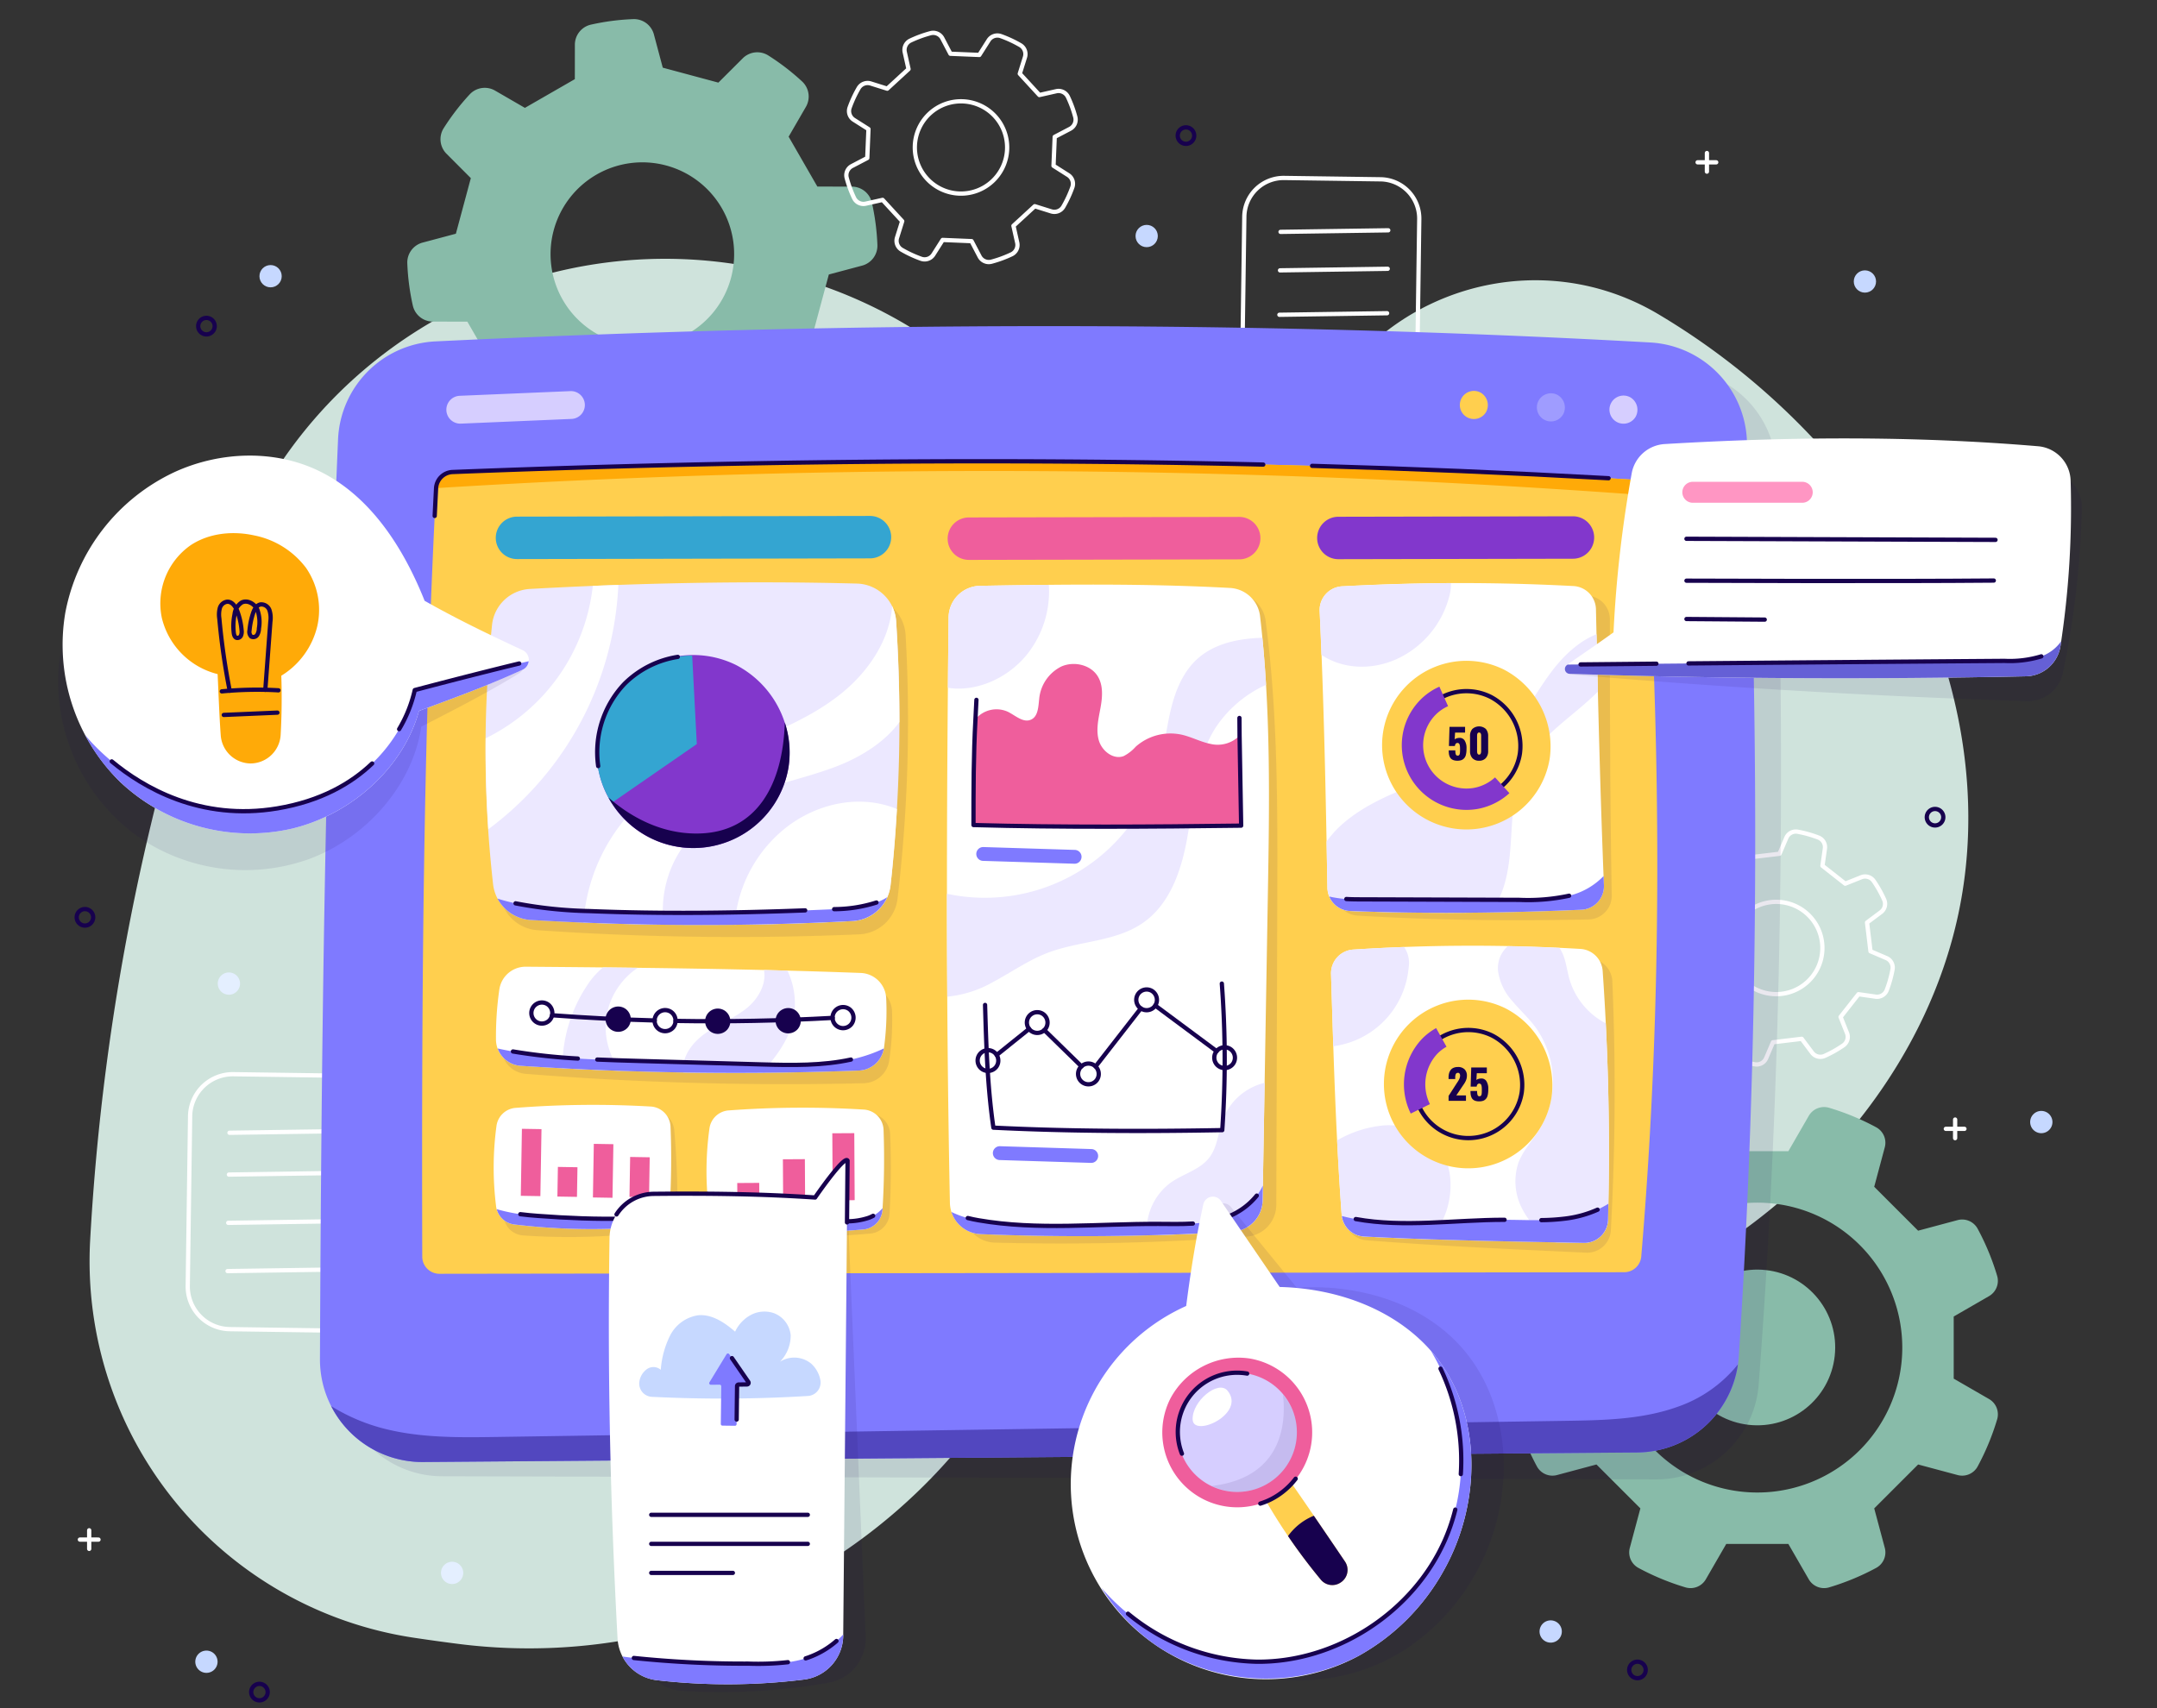 <svg xmlns="http://www.w3.org/2000/svg" xmlns:xlink="http://www.w3.org/1999/xlink" width="505" height="400" viewBox="0 0 505 400">
  <rect x="0" y="0" width="505" height="400" fill="#333333" stroke="none"/>
  <defs>
    <clipPath id="clip-path">
      <rect id="Rectángulo_414360" data-name="Rectángulo 414360" width="505" height="400" transform="translate(914.514 517)" fill="#fff" stroke="#707070" stroke-width="1" opacity="0.59"/>
    </clipPath>
  </defs>
  <g id="Enmascarar_grupo_1098793" data-name="Enmascarar grupo 1098793" transform="translate(-914.514 -517)" clip-path="url(#clip-path)">
    <g id="Grupo_1171762" data-name="Grupo 1171762" transform="translate(-1924.861 638.739)">
      <path id="Trazado_1016184" data-name="Trazado 1016184" d="M62.312,150.138A549.024,549.024,0,0,0,29.5,309.3a89.171,89.171,0,0,0,75.785,92.722q5.126.77,10.274,1.427A131.2,131.2,0,0,0,260.8,299.58a657.582,657.582,0,0,0,12.841-107.972A108.409,108.409,0,0,0,191.956,82.74q-.874-.221-1.75-.436C136.58,69.051,81.3,98.264,62.312,150.138Z" transform="translate(2830.963 -140.259)" fill="#cfe3dc"/>
      <path id="Trazado_1016185" data-name="Trazado 1016185" d="M314.4,126.993a448.878,448.878,0,0,0-11.214,147.37A59.9,59.9,0,0,0,385.52,324.5a159.431,159.431,0,0,0,24.5-12.494c28.523-17.874,51.161-46.3,58.24-79.205,8.47-39.36-6.325-81.66-33.641-111.237a166.133,166.133,0,0,0-36.143-29.2C365.956,72.7,323.455,90.08,314.4,126.993Z" transform="translate(2829.56 -140.285)" fill="#cfe3dc"/>
      <g id="OBJECTS" transform="translate(2852.974 -117.264)">
        <path id="Trazado_1016186" data-name="Trazado 1016186" d="M64.38,252.376a2.607,2.607,0,1,0-2.607,2.607A2.607,2.607,0,0,0,64.38,252.376Z" transform="translate(-21.782 -26.526)" fill="#e4efff"/>
        <path id="Trazado_1016187" data-name="Trazado 1016187" d="M116.094,388.932a2.607,2.607,0,1,0-2.607,2.607A2.607,2.607,0,0,0,116.094,388.932Z" transform="translate(-21.236 -25.085)" fill="#e4efff"/>
        <g id="Grupo_1171695" data-name="Grupo 1171695" transform="translate(32.804 57.595)">
          <circle id="Elipse_11847" data-name="Elipse 11847" cx="2.607" cy="2.607" r="2.607" transform="translate(14.34)" fill="#c6d8ff"/>
          <path id="Trazado_1016188" data-name="Trazado 1016188" d="M58.492,100.022a1.929,1.929,0,1,0-1.929,1.929A1.93,1.93,0,0,0,58.492,100.022Z" transform="translate(-54.634 -85.721)" fill="none" stroke="#17014e" stroke-linecap="round" stroke-linejoin="round" stroke-miterlimit="10" stroke-width="1"/>
        </g>
        <g id="Grupo_1171696" data-name="Grupo 1171696" transform="translate(252.256 25.348)">
          <circle id="Elipse_11848" data-name="Elipse 11848" cx="2.607" cy="2.607" r="2.607" transform="translate(0 22.84)" fill="#c6d8ff"/>
          <path id="Trazado_1016189" data-name="Trazado 1016189" d="M285.424,55.869A1.929,1.929,0,1,0,283.5,57.8,1.929,1.929,0,0,0,285.424,55.869Z" transform="translate(-271.691 -53.94)" fill="none" stroke="#17014e" stroke-linecap="round" stroke-linejoin="round" stroke-miterlimit="10" stroke-width="1"/>
        </g>
        <path id="Trazado_1016190" data-name="Trazado 1016190" d="M458.972,213.812a1.929,1.929,0,1,0-1.929,1.929A1.93,1.93,0,0,0,458.972,213.812Z" transform="translate(-17.604 -26.925)" fill="none" stroke="#17014e" stroke-linecap="round" stroke-linejoin="round" stroke-miterlimit="10" stroke-width="1"/>
        <g id="Grupo_1171697" data-name="Grupo 1171697" transform="translate(32.126 382.043)">
          <path id="Trazado_1016191" data-name="Trazado 1016191" d="M59.177,409.517a2.607,2.607,0,1,0-2.607,2.607A2.607,2.607,0,0,0,59.177,409.517Z" transform="translate(-53.963 -406.91)" fill="#c6d8ff"/>
          <path id="Trazado_1016192" data-name="Trazado 1016192" d="M70.773,416.549a1.929,1.929,0,1,0-1.929,1.929A1.929,1.929,0,0,0,70.773,416.549Z" transform="translate(-53.826 -406.829)" fill="none" stroke="#17014e" stroke-linecap="round" stroke-linejoin="round" stroke-miterlimit="10" stroke-width="1"/>
        </g>
        <g id="Grupo_1171698" data-name="Grupo 1171698" transform="translate(346.844 374.964)">
          <path id="Trazado_1016193" data-name="Trazado 1016193" d="M370.608,402.512A2.607,2.607,0,1,0,368,405.12,2.607,2.607,0,0,0,370.608,402.512Z" transform="translate(-365.394 -399.905)" fill="#c6d8ff"/>
          <path id="Trazado_1016194" data-name="Trazado 1016194" d="M390.023,411.412a1.929,1.929,0,1,0-1.929,1.929A1.929,1.929,0,0,0,390.023,411.412Z" transform="translate(-365.175 -399.804)" fill="none" stroke="#17014e" stroke-linecap="round" stroke-linejoin="round" stroke-miterlimit="10" stroke-width="1"/>
        </g>
        <path id="Trazado_1016195" data-name="Trazado 1016195" d="M30.342,237.012a1.929,1.929,0,1,0-1.929,1.929A1.93,1.93,0,0,0,30.342,237.012Z" transform="translate(-22.127 -26.681)" fill="none" stroke="#17014e" stroke-linecap="round" stroke-linejoin="round" stroke-miterlimit="10" stroke-width="1"/>
        <g id="Grupo_1171700" data-name="Grupo 1171700" transform="translate(383.847 31.356)">
          <circle id="Elipse_11849" data-name="Elipse 11849" cx="2.607" cy="2.607" r="2.607" transform="translate(36.563 27.477)" fill="#c6d8ff"/>
          <g id="Grupo_1171699" data-name="Grupo 1171699">
            <line id="Línea_987" data-name="Línea 987" x1="0.003" y2="4.358" transform="translate(2.177)" fill="none" stroke="#fff" stroke-linecap="round" stroke-linejoin="round" stroke-miterlimit="10" stroke-width="1"/>
            <line id="Línea_988" data-name="Línea 988" x2="4.358" y2="0.003" transform="translate(0 2.177)" fill="none" stroke="#fff" stroke-linecap="round" stroke-linejoin="round" stroke-miterlimit="10" stroke-width="1"/>
          </g>
        </g>
        <g id="Grupo_1171701" data-name="Grupo 1171701" transform="translate(5.103 353.869)">
          <line id="Línea_989" data-name="Línea 989" x1="0.002" y2="4.358" transform="translate(2.178 0)" fill="none" stroke="#fff" stroke-linecap="round" stroke-linejoin="round" stroke-miterlimit="10" stroke-width="1"/>
          <line id="Línea_990" data-name="Línea 990" x2="4.358" y2="0.003" transform="translate(0 2.178)" fill="none" stroke="#fff" stroke-linecap="round" stroke-linejoin="round" stroke-miterlimit="10" stroke-width="1"/>
        </g>
        <g id="Grupo_1171703" data-name="Grupo 1171703" transform="translate(441.961 255.668)">
          <path id="Trazado_1016196" data-name="Trazado 1016196" d="M484.273,284.462a2.607,2.607,0,1,0-2.607,2.607A2.607,2.607,0,0,0,484.273,284.462Z" transform="translate(-459.312 -281.855)" fill="#c6d8ff"/>
          <g id="Grupo_1171702" data-name="Grupo 1171702" transform="translate(0 2.018)">
            <line id="Línea_991" data-name="Línea 991" x1="0.003" y2="4.358" transform="translate(2.177)" fill="none" stroke="#fff" stroke-linecap="round" stroke-linejoin="round" stroke-miterlimit="10" stroke-width="1"/>
            <line id="Línea_992" data-name="Línea 992" x2="4.358" y2="0.003" transform="translate(0 2.177)" fill="none" stroke="#fff" stroke-linecap="round" stroke-linejoin="round" stroke-miterlimit="10" stroke-width="1"/>
          </g>
        </g>
        <path id="Trazado_1016197" data-name="Trazado 1016197" d="M114.45,79.111l3.5-13.016-5.68-5.694a4.828,4.828,0,0,1-.694-5.973,54.631,54.631,0,0,1,6.124-7.962,4.821,4.821,0,0,1,5.946-.856l6.964,4.032L142.3,42.916l.01-8.046a4.823,4.823,0,0,1,3.727-4.712,54.686,54.686,0,0,1,9.961-1.3,4.827,4.827,0,0,1,4.817,3.6l2.072,7.771,13.016,3.5,5.694-5.68a4.827,4.827,0,0,1,5.973-.694,54.63,54.63,0,0,1,7.962,6.124,4.821,4.821,0,0,1,.856,5.946l-4.032,6.963,6.725,11.682,8.046.01a4.823,4.823,0,0,1,4.712,3.727,54.688,54.688,0,0,1,1.3,9.961,4.827,4.827,0,0,1-3.6,4.817l-7.771,2.072-3.5,13.016,5.68,5.694a4.828,4.828,0,0,1,.694,5.973,54.631,54.631,0,0,1-6.124,7.962,4.821,4.821,0,0,1-5.946.856l-6.964-4.032-11.682,6.725-.01,8.046a4.822,4.822,0,0,1-3.727,4.712,54.685,54.685,0,0,1-9.961,1.3,4.827,4.827,0,0,1-4.817-3.6l-2.072-7.771-13.016-3.5-5.694,5.68a4.827,4.827,0,0,1-5.973.694,54.684,54.684,0,0,1-7.962-6.124,4.823,4.823,0,0,1-.856-5.946l4.032-6.964L117.134,99.7l-8.046-.01a4.822,4.822,0,0,1-4.712-3.727,54.686,54.686,0,0,1-1.3-9.961,4.827,4.827,0,0,1,3.6-4.817Zm38.068,25.528A21.491,21.491,0,1,0,137.355,78.3,21.49,21.49,0,0,0,152.518,104.638Z" transform="translate(-21.318 -28.857)" fill="#88bba9"/>
        <path id="Trazado_1016198" data-name="Trazado 1016198" d="M40.947,196.427a56.7,56.7,0,0,0,15.761-.529" transform="translate(-21.974 -27.094)" fill="none" stroke="#17014e" stroke-linecap="round" stroke-linejoin="round" stroke-miterlimit="10" stroke-width="1"/>
        <g id="Grupo_1171704" data-name="Grupo 1171704" transform="translate(30.356 247.071)">
          <path id="Trazado_1016199" data-name="Trazado 1016199" d="M52.212,322.916l.553-39.715A9.992,9.992,0,0,1,62.9,273.349l24.512.342a9.992,9.992,0,0,1,9.853,10.13l-.553,39.715a9.992,9.992,0,0,1-10.131,9.853l-24.512-.342A9.992,9.992,0,0,1,52.212,322.916Z" transform="translate(-52.211 -273.348)" fill="none" stroke="#fff" stroke-linecap="round" stroke-linejoin="round" stroke-miterlimit="10" stroke-width="1"/>
          <path id="Trazado_1016200" data-name="Trazado 1016200" d="M61.88,286.923q13.7-.2,27.4-.4" transform="translate(-52.109 -273.209)" fill="none" stroke="#fff" stroke-linecap="round" stroke-linejoin="round" stroke-miterlimit="10" stroke-width="1"/>
          <path id="Trazado_1016201" data-name="Trazado 1016201" d="M61.745,296.61l27.4-.4" transform="translate(-52.11 -273.107)" fill="none" stroke="#fff" stroke-linecap="round" stroke-linejoin="round" stroke-miterlimit="10" stroke-width="1"/>
          <path id="Trazado_1016202" data-name="Trazado 1016202" d="M61.59,307.793l27.4-.4" transform="translate(-52.112 -272.989)" fill="none" stroke="#fff" stroke-linecap="round" stroke-linejoin="round" stroke-miterlimit="10" stroke-width="1"/>
          <path id="Trazado_1016203" data-name="Trazado 1016203" d="M61.434,318.976l27.4-.4" transform="translate(-52.114 -272.871)" fill="none" stroke="#fff" stroke-linecap="round" stroke-linejoin="round" stroke-miterlimit="10" stroke-width="1"/>
        </g>
        <g id="Grupo_1171705" data-name="Grupo 1171705" transform="translate(277.21 37.197)">
          <path id="Trazado_1016204" data-name="Trazado 1016204" d="M296.488,111.292,297,74.736a9.2,9.2,0,0,1,9.326-9.07l22.562.314a9.2,9.2,0,0,1,9.07,9.325l-.509,36.557a9.2,9.2,0,0,1-9.325,9.07l-22.562-.314A9.2,9.2,0,0,1,296.488,111.292Z" transform="translate(-296.487 -65.665)" fill="none" stroke="#fff" stroke-linecap="round" stroke-linejoin="round" stroke-miterlimit="10" stroke-width="1"/>
          <path id="Trazado_1016205" data-name="Trazado 1016205" d="M305.388,78.163l25.218-.366" transform="translate(-296.393 -65.537)" fill="none" stroke="#fff" stroke-linecap="round" stroke-linejoin="round" stroke-miterlimit="10" stroke-width="1"/>
          <path id="Trazado_1016206" data-name="Trazado 1016206" d="M305.264,87.079l25.218-.366" transform="translate(-296.395 -65.443)" fill="none" stroke="#fff" stroke-linecap="round" stroke-linejoin="round" stroke-miterlimit="10" stroke-width="1"/>
          <path id="Trazado_1016207" data-name="Trazado 1016207" d="M305.121,97.373l25.218-.366" transform="translate(-296.396 -65.334)" fill="none" stroke="#fff" stroke-linecap="round" stroke-linejoin="round" stroke-miterlimit="10" stroke-width="1"/>
          <path id="Trazado_1016208" data-name="Trazado 1016208" d="M304.977,107.667,330.2,107.3" transform="translate(-296.398 -65.226)" fill="none" stroke="#fff" stroke-linecap="round" stroke-linejoin="round" stroke-miterlimit="10" stroke-width="1"/>
        </g>
        <path id="Trazado_1016209" data-name="Trazado 1016209" d="M436.661,229.324l-5.329-4.188.574-4a2.427,2.427,0,0,0-1.518-2.615,27.439,27.439,0,0,0-4.864-1.364,2.424,2.424,0,0,0-2.653,1.445l-1.592,3.72-6.729.806-2.425-3.238a2.424,2.424,0,0,0-2.92-.776,27.57,27.57,0,0,0-4.4,2.475,2.429,2.429,0,0,0-.857,2.9l1.5,3.754-4.188,5.329-4-.574a2.427,2.427,0,0,0-2.615,1.518,27.523,27.523,0,0,0-1.364,4.864,2.424,2.424,0,0,0,1.445,2.653l3.72,1.592.806,6.729-3.238,2.425a2.426,2.426,0,0,0-.777,2.919,27.571,27.571,0,0,0,2.475,4.4,2.428,2.428,0,0,0,2.9.857l3.754-1.5,5.329,4.188-.574,4a2.427,2.427,0,0,0,1.518,2.615,27.525,27.525,0,0,0,4.864,1.364,2.424,2.424,0,0,0,2.653-1.445l1.592-3.72,6.729-.806,2.425,3.238a2.424,2.424,0,0,0,2.919.776,27.529,27.529,0,0,0,4.4-2.475,2.428,2.428,0,0,0,.857-2.9l-1.5-3.754,4.188-5.33,4,.574a2.427,2.427,0,0,0,2.615-1.519,27.444,27.444,0,0,0,1.364-4.864,2.424,2.424,0,0,0-1.445-2.653l-3.72-1.592-.807-6.729L445.013,236a2.426,2.426,0,0,0,.777-2.92,27.5,27.5,0,0,0-2.476-4.4,2.428,2.428,0,0,0-2.9-.857Zm-7.652,21.74a10.806,10.806,0,1,1-1.819-15.173A10.806,10.806,0,0,1,429.009,251.064Z" transform="translate(-18.257 -26.87)" fill="none" stroke="#fff" stroke-linecap="round" stroke-linejoin="round" stroke-miterlimit="10" stroke-width="1"/>
        <path id="Trazado_1016210" data-name="Trazado 1016210" d="M249.987,46.6,245.4,41.608l1.209-3.859a2.427,2.427,0,0,0-1.079-2.824,27.485,27.485,0,0,0-4.582-2.126,2.426,2.426,0,0,0-2.851,1l-2.167,3.417-6.772-.282-1.876-3.585a2.425,2.425,0,0,0-2.757-1.235,27.524,27.524,0,0,0-4.743,1.738,2.428,2.428,0,0,0-1.311,2.725l.883,3.946-4.988,4.589L210.507,43.9a2.428,2.428,0,0,0-2.824,1.079,27.486,27.486,0,0,0-2.126,4.582,2.426,2.426,0,0,0,1,2.851l3.417,2.167-.282,6.772-3.585,1.876a2.425,2.425,0,0,0-1.235,2.757,27.524,27.524,0,0,0,1.738,4.743,2.428,2.428,0,0,0,2.725,1.311l3.947-.883,4.589,4.988L216.662,80a2.427,2.427,0,0,0,1.079,2.824,27.488,27.488,0,0,0,4.582,2.126,2.424,2.424,0,0,0,2.85-1l2.167-3.417,6.772.282,1.876,3.585a2.425,2.425,0,0,0,2.757,1.235,27.523,27.523,0,0,0,4.743-1.738,2.428,2.428,0,0,0,1.311-2.725l-.883-3.946,4.988-4.589,3.859,1.209a2.427,2.427,0,0,0,2.824-1.079,27.566,27.566,0,0,0,2.126-4.582,2.425,2.425,0,0,0-1-2.851l-3.417-2.167.282-6.772,3.585-1.876a2.425,2.425,0,0,0,1.235-2.758,27.528,27.528,0,0,0-1.738-4.743,2.428,2.428,0,0,0-2.726-1.311ZM238.951,66.829a10.806,10.806,0,1,1,.636-15.269A10.806,10.806,0,0,1,238.951,66.829Z" transform="translate(-20.245 -28.823)" fill="none" stroke="#fff" stroke-linecap="round" stroke-linejoin="round" stroke-miterlimit="10" stroke-width="1"/>
        <g id="Grupo_1171710" data-name="Grupo 1171710" transform="translate(341.492 254.757)">
          <g id="Grupo_1171709" data-name="Grupo 1171709">
            <g id="Grupo_1171707" data-name="Grupo 1171707" transform="translate(36.215 36.177)">
              <g id="Grupo_1171706" data-name="Grupo 1171706" transform="translate(0 0)">
                <circle id="Elipse_11850" data-name="Elipse 11850" cx="18.23" cy="18.23" r="18.23" transform="translate(0 36.242) rotate(-83.697)" fill="#88bba9"/>
              </g>
            </g>
            <g id="Grupo_1171708" data-name="Grupo 1171708">
              <path id="Trazado_1016211" data-name="Trazado 1016211" d="M462.409,330.011l8.273-4.777a4.134,4.134,0,0,0,1.9-4.751,58.177,58.177,0,0,0-4.569-11.039,4.129,4.129,0,0,0-4.7-2.008l-9.233,2.474L443.8,299.628l2.474-9.233a4.129,4.129,0,0,0-2.008-4.7,58.305,58.305,0,0,0-11.039-4.569,4.135,4.135,0,0,0-4.751,1.9L423.7,291.3H409.157l-4.777-8.274a4.134,4.134,0,0,0-4.751-1.9,58.179,58.179,0,0,0-11.039,4.569,4.131,4.131,0,0,0-2.009,4.7l2.474,9.233L378.773,309.91l-9.233-2.474a4.128,4.128,0,0,0-4.7,2.009,58.276,58.276,0,0,0-4.569,11.039,4.135,4.135,0,0,0,1.9,4.751l8.274,4.777v14.542l-8.274,4.777a4.134,4.134,0,0,0-1.9,4.751,58.181,58.181,0,0,0,4.569,11.039,4.131,4.131,0,0,0,4.7,2.009l9.233-2.474,10.282,10.282-2.474,9.233a4.128,4.128,0,0,0,2.009,4.7,58.3,58.3,0,0,0,11.039,4.569,4.135,4.135,0,0,0,4.751-1.9l4.777-8.274H423.7l4.777,8.274a4.134,4.134,0,0,0,4.751,1.9,58.176,58.176,0,0,0,11.039-4.569,4.129,4.129,0,0,0,2.008-4.7l-2.474-9.233,10.282-10.282,9.233,2.474a4.128,4.128,0,0,0,4.7-2.009,58.309,58.309,0,0,0,4.569-11.039,4.135,4.135,0,0,0-1.9-4.751l-8.273-4.777V330.011Zm-43.776,41.138A33.938,33.938,0,1,1,450.3,339.486,33.942,33.942,0,0,1,418.633,371.149Z" transform="translate(-360.098 -280.953)" fill="#88bba9"/>
            </g>
          </g>
        </g>
        <g id="Grupo_1171745" data-name="Grupo 1171745" transform="translate(61.311 71.896)">
          <g id="Grupo_1171712" data-name="Grupo 1171712">
            <path id="Trazado_1016212" data-name="Trazado 1016212" d="M395.641,370.009l-284.262-.732a23.991,23.991,0,0,1-23.924-24.34c1.082-73.917,2.751-145.622,6.488-215.363a23.982,23.982,0,0,1,23.04-22.668c94.5-3.573,189.192-3.08,284.4,3.225a23.988,23.988,0,0,1,22.386,23.206c2.109,70.874,1.361,141.964-4.138,214.429A24.014,24.014,0,0,1,395.641,370.009Z" transform="translate(-82.794 -99.952)" fill="#17014e" opacity="0.09"/>
            <path id="Trazado_1016213" data-name="Trazado 1016213" d="M391.275,363.752,107.02,365.991A23.992,23.992,0,0,1,82.843,341.9c.309-73.924,1.229-145.642,4.237-215.418a23.981,23.981,0,0,1,22.8-22.907c94.454-4.561,189.15-5.057,284.414.253A23.988,23.988,0,0,1,416.923,126.8c2.85,70.848,2.845,141.942-1.9,214.46A24.013,24.013,0,0,1,391.275,363.752Z" transform="translate(-82.843 -100.002)" fill="#7f7aff"/>
            <path id="Trazado_1016214" data-name="Trazado 1016214" d="M400.894,350.442c-8.375,3.059-17.488,3.229-26.4,3.362L124.275,357.58c-8.668.13-17.446.251-25.868-1.8a44.277,44.277,0,0,1-12.971-5.422,23.981,23.981,0,0,0,21.558,13.094l284.254-2.239a24,24,0,0,0,23.54-20.623A31.1,31.1,0,0,1,400.894,350.442Z" transform="translate(-82.815 -97.463)" fill="#5247bf"/>
            <path id="Trazado_1016215" data-name="Trazado 1016215" d="M112.129,119.549h0a3.26,3.26,0,0,1,3.119-3.394l25.885-1.094a3.259,3.259,0,1,1,.276,6.512l-25.885,1.1A3.26,3.26,0,0,1,112.129,119.549Z" transform="translate(-82.534 -99.843)" fill="#d6ceff"/>
            <g id="Grupo_1171711" data-name="Grupo 1171711" transform="translate(266.909 15.202)">
              <path id="Trazado_1016216" data-name="Trazado 1016216" d="M351.789,115.407a3.293,3.293,0,1,0,1.248,4.6A3.379,3.379,0,0,0,351.789,115.407Z" transform="translate(-346.965 -115.045)" fill="#ffcf4e"/>
              <path id="Trazado_1016217" data-name="Trazado 1016217" d="M386.449,116.488a3.293,3.293,0,1,0,1.248,4.6A3.377,3.377,0,0,0,386.449,116.488Z" transform="translate(-346.599 -115.033)" fill="#d6ceff"/>
              <path id="Trazado_1016218" data-name="Trazado 1016218" d="M369.636,115.964a3.293,3.293,0,1,0,1.248,4.6A3.378,3.378,0,0,0,369.636,115.964Z" transform="translate(-346.777 -115.039)" fill="#9f9cff"/>
            </g>
          </g>
          <g id="Grupo_1171713" data-name="Grupo 1171713" transform="translate(23.915 31.644)">
            <path id="Trazado_1016219" data-name="Trazado 1016219" d="M387.933,321.215l-277.372.368a4.019,4.019,0,0,1-4.019-4.009c-.172-62.05.237-121.931,3.236-179.933a4.024,4.024,0,0,1,3.859-3.808c91.418-3.6,183.1-3.611,275.449,1.73a4.029,4.029,0,0,1,3.786,3.766c3.65,58.838,4.174,117.809-.936,178.208A4.024,4.024,0,0,1,387.933,321.215Z" transform="translate(-106.508 -131.316)" fill="#ffcf4e"/>
            <path id="Trazado_1016220" data-name="Trazado 1016220" d="M392.826,139.266a4.026,4.026,0,0,0-3.775-3.7c-92.352-5.341-184.032-5.327-275.449-1.73a4.021,4.021,0,0,0-3.853,3.769A2086.833,2086.833,0,0,1,392.826,139.266Z" transform="translate(-106.474 -131.316)" fill="#ffaa08"/>
            <path id="Trazado_1016221" data-name="Trazado 1016221" d="M312.7,132.376q34.649.978,69.412,2.9" transform="translate(-104.332 -131.305)" fill="none" stroke="#17014e" stroke-linecap="round" stroke-linejoin="round" stroke-miterlimit="10" stroke-width="1"/>
            <path id="Trazado_1016222" data-name="Trazado 1016222" d="M109.423,144.115q.156-3.241.323-6.474a4.024,4.024,0,0,1,3.859-3.808c63.1-2.483,126.317-3.258,189.8-1.744" transform="translate(-106.477 -131.316)" fill="none" stroke="#17014e" stroke-linecap="round" stroke-linejoin="round" stroke-miterlimit="10" stroke-width="1"/>
          </g>
          <g id="Grupo_1171724" data-name="Grupo 1171724" transform="translate(38.765 44.443)">
            <g id="Grupo_1171715" data-name="Grupo 1171715" transform="translate(1.909 137.906)">
              <g id="Grupo_1171714" data-name="Grupo 1171714">
                <path id="Trazado_1016223" data-name="Trazado 1016223" d="M165.369,286.513c.538,6.127.774,12.284.71,18.431a4.949,4.949,0,0,1-4.125,4.96,153.328,153.328,0,0,1-32.1,1.1,4.917,4.917,0,0,1-4.421-4.231,72.573,72.573,0,0,1-.8-18.517,4.894,4.894,0,0,1,4.115-4.514,233.438,233.438,0,0,1,31.906-1.867A4.935,4.935,0,0,1,165.369,286.513Z" transform="translate(-123.079 -280.432)" fill="#17014e" opacity="0.09"/>
                <path id="Trazado_1016224" data-name="Trazado 1016224" d="M164.5,285.714c.241,6.145.179,12.307-.183,18.444a4.95,4.95,0,0,1-4.361,4.755,153.334,153.334,0,0,1-32.112-.457,4.916,4.916,0,0,1-4.211-4.44,72.553,72.553,0,0,1,.1-18.535,4.895,4.895,0,0,1,4.329-4.31,233.418,233.418,0,0,1,31.96-.32A4.938,4.938,0,0,1,164.5,285.714Z" transform="translate(-123.092 -280.447)" fill="#fff"/>
                <path id="Trazado_1016225" data-name="Trazado 1016225" d="M161.07,305.95a17.837,17.837,0,0,1-5.708.853,203.076,203.076,0,0,1-21.9-.6,42.45,42.45,0,0,1-9.664-1.565,4.858,4.858,0,0,0,4.042,3.569,153.4,153.4,0,0,0,32.112.457,4.95,4.95,0,0,0,4.361-4.755c.005-.079.006-.158.011-.236A7.782,7.782,0,0,1,161.07,305.95Z" transform="translate(-123.085 -280.202)" fill="#7f7aff"/>
                <path id="Trazado_1016226" data-name="Trazado 1016226" d="M153.975,306.818c-6.86.167-13.724-.118-20.569-.633-1.376-.1-2.77-.225-4.149-.4" transform="translate(-123.027 -280.179)" fill="none" stroke="#17014e" stroke-linecap="round" stroke-linejoin="round" stroke-miterlimit="10" stroke-width="1"/>
              </g>
              <rect id="Rectángulo_414353" data-name="Rectángulo 414353" width="6.941" height="4.583" transform="translate(14.915 21.474) rotate(-89.043)" fill="#ef5e9c"/>
              <rect id="Rectángulo_414354" data-name="Rectángulo 414354" width="15.691" height="4.583" transform="translate(6.347 21.299) rotate(-89.043)" fill="#ef5e9c"/>
              <rect id="Rectángulo_414355" data-name="Rectángulo 414355" width="12.553" height="4.583" transform="translate(23.231 21.687) rotate(-89.043)" fill="#ef5e9c"/>
              <rect id="Rectángulo_414356" data-name="Rectángulo 414356" width="9.353" height="4.583" transform="translate(31.79 21.554) rotate(-89.043)" fill="#ef5e9c"/>
            </g>
            <path id="Trazado_1016227" data-name="Trazado 1016227" d="M123.575,149.125h0a4.97,4.97,0,0,1,4.959-4.979l82.637-.165a4.969,4.969,0,0,1,.02,9.938l-82.638.165A4.97,4.97,0,0,1,123.575,149.125Z" transform="translate(-121.178 -143.981)" fill="#34a5d1"/>
            <g id="Grupo_1171717" data-name="Grupo 1171717" transform="translate(51.74 138.567)">
              <g id="Grupo_1171716" data-name="Grupo 1171716">
                <path id="Trazado_1016228" data-name="Trazado 1016228" d="M215.372,287.34c.259,6.145.215,12.305-.128,18.445a4.951,4.951,0,0,1-4.347,4.768,153.407,153.407,0,0,1-32.118-.363,4.913,4.913,0,0,1-4.224-4.427,72.508,72.508,0,0,1,.042-18.535,4.894,4.894,0,0,1,4.316-4.323,233.223,233.223,0,0,1,31.963-.413A4.936,4.936,0,0,1,215.372,287.34Z" transform="translate(-172.386 -281.09)" fill="#17014e" opacity="0.09"/>
                <path id="Trazado_1016229" data-name="Trazado 1016229" d="M213.853,286.434c.218,6.146.134,12.307-.25,18.444a4.95,4.95,0,0,1-4.379,4.739,153.319,153.319,0,0,1-32.114-.575,4.915,4.915,0,0,1-4.2-4.456,72.484,72.484,0,0,1,.165-18.534,4.893,4.893,0,0,1,4.344-4.294,233.263,233.263,0,0,1,31.965-.2A4.937,4.937,0,0,1,213.853,286.434Z" transform="translate(-172.403 -281.101)" fill="#fff"/>
                <path id="Trazado_1016230" data-name="Trazado 1016230" d="M210.341,306.657a17.817,17.817,0,0,1-5.711.832,202.506,202.506,0,0,1-21.9-.675,42.479,42.479,0,0,1-9.661-1.6,4.854,4.854,0,0,0,4.028,3.582,153.383,153.383,0,0,0,32.114.575,4.95,4.95,0,0,0,4.379-4.739c.005-.08.007-.16.012-.241A7.762,7.762,0,0,1,210.341,306.657Z" transform="translate(-172.396 -280.855)" fill="#7f7aff"/>
                <path id="Trazado_1016231" data-name="Trazado 1016231" d="M200.665,307.537c-5.995.028-11.99-.269-17.969-.741-1.983-.157-4-.35-5.959-.7" transform="translate(-172.357 -280.837)" fill="none" stroke="#17014e" stroke-linecap="round" stroke-linejoin="round" stroke-miterlimit="10" stroke-width="1"/>
                <path id="Trazado_1016232" data-name="Trazado 1016232" d="M211.064,306.158a8.309,8.309,0,0,1-1.06.48,16.163,16.163,0,0,1-5.034.809" transform="translate(-172.059 -280.836)" fill="none" stroke="#17014e" stroke-linecap="round" stroke-linejoin="round" stroke-miterlimit="10" stroke-width="1"/>
              </g>
              <rect id="Rectángulo_414357" data-name="Rectángulo 414357" width="5.144" height="9.676" transform="matrix(1, -0.006, 0.006, 1, 17.879, 12.087)" fill="#ef5e9c"/>
              <rect id="Rectángulo_414358" data-name="Rectángulo 414358" width="5.144" height="4.184" transform="matrix(1, -0.006, 0.006, 1, 7.191, 17.645)" fill="#ef5e9c"/>
              <rect id="Rectángulo_414359" data-name="Rectángulo 414359" width="5.144" height="15.691" transform="matrix(1, -0.006, 0.006, 1, 29.447, 6)" fill="#ef5e9c"/>
            </g>
            <g id="Grupo_1171720" data-name="Grupo 1171720" transform="translate(2.44 105.559)">
              <g id="Grupo_1171718" data-name="Grupo 1171718">
                <path id="Trazado_1016233" data-name="Trazado 1016233" d="M209.694,275.705a767.091,767.091,0,0,1-79.14-2.2,6.208,6.208,0,0,1-5.7-6.222,77.014,77.014,0,0,1,.951-11.723,6.213,6.213,0,0,1,6.265-5.245c25.858.567,51.762,1.179,78.389,2.548a6.2,6.2,0,0,1,5.878,5.978,63.236,63.236,0,0,1-.676,11.626A6.2,6.2,0,0,1,209.694,275.705Z" transform="translate(-123.605 -248.418)" fill="#17014e" opacity="0.09"/>
                <path id="Trazado_1016234" data-name="Trazado 1016234" d="M208.566,272.753a766.73,766.73,0,0,1-79.163-1.107,6.207,6.207,0,0,1-5.782-6.142,77.018,77.018,0,0,1,.788-11.736,6.214,6.214,0,0,1,6.193-5.331c25.863.21,51.774.465,78.416,1.465a6.2,6.2,0,0,1,5.96,5.9,63.175,63.175,0,0,1-.515,11.634A6.2,6.2,0,0,1,208.566,272.753Z" transform="translate(-123.618 -248.438)" fill="#fff"/>
                <path id="Trazado_1016235" data-name="Trazado 1016235" d="M186.194,249.215q2.747.067,5.5.14a18.016,18.016,0,0,1,.962,13.021c-1.3,4.121-4.043,7.584-6.873,10.88q-9.242.076-18.483-.067c-.449-3.617,2.162-7.055,5.191-9.17,3.148-2.2,6.862-3.543,9.82-5.993C184.906,255.882,186.844,252.392,186.194,249.215Zm-36.957,11.477a17.027,17.027,0,0,1,7.42-12q-4.064-.05-8.121-.093a18.39,18.39,0,0,0-3.774,4.277,34.487,34.487,0,0,0-5.74,19.347c4.517.24,9.036.423,13.557.583A17.047,17.047,0,0,1,149.237,260.692Z" transform="translate(-123.456 -248.436)" fill="#ece8ff"/>
                <path id="Trazado_1016236" data-name="Trazado 1016236" d="M129.4,271.447a766.721,766.721,0,0,0,79.163,1.107,6.192,6.192,0,0,0,5.865-5.182c-8.588,4.158-18.76,4.025-28.4,3.754l-29.24-.825c-11.195-.315-22.553-.687-32.774-2.911A6.183,6.183,0,0,0,129.4,271.447Z" transform="translate(-123.614 -248.238)" fill="#7f7aff"/>
                <path id="Trazado_1016237" data-name="Trazado 1016237" d="M142.744,269.737a137.812,137.812,0,0,1-15.186-1.657" transform="translate(-123.577 -248.231)" fill="none" stroke="#17014e" stroke-linecap="round" stroke-linejoin="round" stroke-miterlimit="10" stroke-width="1"/>
                <path id="Trazado_1016238" data-name="Trazado 1016238" d="M206.477,269.955c-6.655,1.459-13.811,1.336-20.694,1.142l-29.24-.825c-3.148-.089-6.309-.182-9.454-.319" transform="translate(-123.371 -248.211)" fill="none" stroke="#17014e" stroke-linecap="round" stroke-linejoin="round" stroke-miterlimit="10" stroke-width="1"/>
              </g>
              <g id="Grupo_1171719" data-name="Grupo 1171719" transform="translate(8.324 8.418)">
                <path id="Trazado_1016239" data-name="Trazado 1016239" d="M135.77,257.232a2.464,2.464,0,1,0,.372,3.587A2.515,2.515,0,0,0,135.77,257.232Z" transform="translate(-131.856 -256.768)" fill="none" stroke="#17014e" stroke-linecap="round" stroke-linejoin="round" stroke-miterlimit="10" stroke-width="1"/>
                <path id="Trazado_1016240" data-name="Trazado 1016240" d="M153.456,258.655a2.464,2.464,0,1,0,.373,3.586A2.514,2.514,0,0,0,153.456,258.655Z" transform="translate(-131.669 -256.753)" fill="#17014e" stroke="#17014e" stroke-linecap="round" stroke-linejoin="round" stroke-miterlimit="10" stroke-width="1"/>
                <path id="Trazado_1016241" data-name="Trazado 1016241" d="M164.32,258.994a2.464,2.464,0,1,0,.373,3.586A2.514,2.514,0,0,0,164.32,258.994Z" transform="translate(-131.554 -256.75)" fill="none" stroke="#17014e" stroke-linecap="round" stroke-linejoin="round" stroke-miterlimit="10" stroke-width="1"/>
                <path id="Trazado_1016242" data-name="Trazado 1016242" d="M176.519,259.13a2.464,2.464,0,1,0,.373,3.587A2.515,2.515,0,0,0,176.519,259.13Z" transform="translate(-131.426 -256.748)" fill="#17014e" stroke="#17014e" stroke-linecap="round" stroke-linejoin="round" stroke-miterlimit="10" stroke-width="1"/>
                <path id="Trazado_1016243" data-name="Trazado 1016243" d="M192.839,259.011a2.464,2.464,0,1,0,.373,3.587A2.516,2.516,0,0,0,192.839,259.011Z" transform="translate(-131.253 -256.749)" fill="#17014e" stroke="#17014e" stroke-linecap="round" stroke-linejoin="round" stroke-miterlimit="10" stroke-width="1"/>
                <path id="Trazado_1016244" data-name="Trazado 1016244" d="M205.548,258.292a2.464,2.464,0,1,0,.373,3.587A2.515,2.515,0,0,0,205.548,258.292Z" transform="translate(-131.119 -256.757)" fill="none" stroke="#17014e" stroke-linecap="round" stroke-linejoin="round" stroke-miterlimit="10" stroke-width="1"/>
                <path id="Trazado_1016245" data-name="Trazado 1016245" d="M165.218,261.006q18.405.315,36.8-.709" transform="translate(-131.504 -256.731)" fill="none" stroke="#17014e" stroke-linecap="round" stroke-linejoin="round" stroke-miterlimit="10" stroke-width="1"/>
                <path id="Trazado_1016246" data-name="Trazado 1016246" d="M136.614,259.688q12.008.9,24.051,1.218" transform="translate(-131.805 -256.737)" fill="none" stroke="#17014e" stroke-linecap="round" stroke-linejoin="round" stroke-miterlimit="10" stroke-width="1"/>
              </g>
            </g>
            <g id="Grupo_1171723" data-name="Grupo 1171723" transform="translate(0 15.553)">
              <g id="Grupo_1171721" data-name="Grupo 1171721">
                <path id="Trazado_1016247" data-name="Trazado 1016247" d="M208.625,241.77a675.9,675.9,0,0,1-75.266-.97,9.451,9.451,0,0,1-8.775-8.438,280.813,280.813,0,0,1,.341-60.8,9.427,9.427,0,0,1,8.97-8.278c25.3-1.159,50.676-1.436,76.5-.526a9.453,9.453,0,0,1,9.135,8.912,353.631,353.631,0,0,1-1.9,61.822A9.46,9.46,0,0,1,208.625,241.77Z" transform="translate(-121.183 -159.341)" fill="#17014e" opacity="0.09"/>
                <path id="Trazado_1016248" data-name="Trazado 1016248" d="M207.1,238.682a675.691,675.691,0,0,1-75.271-.25,9.453,9.453,0,0,1-8.855-8.353,280.756,280.756,0,0,1-.242-60.8,9.426,9.426,0,0,1,8.89-8.364c25.285-1.4,50.66-1.921,76.49-1.258a9.453,9.453,0,0,1,9.22,8.824,353.556,353.556,0,0,1-1.312,61.837A9.461,9.461,0,0,1,207.1,238.682Z" transform="translate(-121.203 -159.371)" fill="#ece8ff"/>
                <path id="Trazado_1016249" data-name="Trazado 1016249" d="M216.024,230.31a9.46,9.46,0,0,1-8.92,8.364q-13.782.723-27.585.879A31.881,31.881,0,0,1,192.2,216.3c7.3-5.37,17-7.3,25.318-3.848C217.178,218.4,216.7,224.344,216.024,230.31Zm.38-65.354c-.619,8.053-5.648,15.4-12,20.505-6.791,5.455-15,8.772-23.061,12.083s-16.229,6.785-22.824,12.475a42.347,42.347,0,0,0-14.378,29.007q9.392.383,18.793.505a25.819,25.819,0,0,1,2.826-15.568,31.745,31.745,0,0,1,12.483-12.549c7.653-4.336,16.583-5.722,24.812-8.828,5.752-2.172,11.485-5.651,15.039-10.484q-.014-11.845-.76-23.629A9.349,9.349,0,0,0,216.4,164.956Zm-64.1-4.983q-3,.106-5.989.234a45.248,45.248,0,0,1-25.076,35.673q-.092,10.487.617,21.305A75.548,75.548,0,0,0,152.3,159.973Z" transform="translate(-121.203 -159.365)" fill="#fff"/>
                <path id="Trazado_1016250" data-name="Trazado 1016250" d="M131.8,237.663a675.691,675.691,0,0,0,75.271.25,9.478,9.478,0,0,0,8.149-5.576c-3.5,2.217-8.156,2.6-12.431,2.8-19.1.855-38.241,1.214-57.349.448-7.288-.292-14.8-.821-21.457-2.925A9.491,9.491,0,0,0,131.8,237.663Z" transform="translate(-121.174 -158.601)" fill="#7f7aff"/>
                <path id="Trazado_1016251" data-name="Trazado 1016251" d="M195.961,235.4c-16.848.643-33.716.842-50.561.166a101.42,101.42,0,0,1-17.241-1.813" transform="translate(-121.13 -158.586)" fill="none" stroke="#17014e" stroke-linecap="round" stroke-linejoin="round" stroke-miterlimit="10" stroke-width="1"/>
                <path id="Trazado_1016252" data-name="Trazado 1016252" d="M211.87,233.563a32.947,32.947,0,0,1-9.9,1.554" transform="translate(-120.351 -158.588)" fill="none" stroke="#17014e" stroke-linecap="round" stroke-linejoin="round" stroke-miterlimit="10" stroke-width="1"/>
              </g>
              <g id="Grupo_1171722" data-name="Grupo 1171722" transform="translate(26.158 17.14)">
                <path id="Trazado_1016253" data-name="Trazado 1016253" d="M179.628,178.576a22.6,22.6,0,1,0,12.263,23.731A23.224,23.224,0,0,0,179.628,178.576Z" transform="translate(-147.089 -176.332)" fill="#8237cc"/>
                <path id="Trazado_1016254" data-name="Trazado 1016254" d="M169.308,176.339a22.442,22.442,0,0,0-19.822,32.845c.3.574.625,1.128.972,1.669l19.934-13.785Z" transform="translate(-147.089 -176.332)" fill="#34a5d1"/>
                <path id="Trazado_1016255" data-name="Trazado 1016255" d="M165.941,176.644a22.668,22.668,0,0,0-12.48,6.307,23.271,23.271,0,0,0-6.155,19.261" transform="translate(-147.089 -176.329)" fill="none" stroke="#17014e" stroke-linecap="round" stroke-linejoin="round" stroke-miterlimit="10" stroke-width="1"/>
                <path id="Trazado_1016256" data-name="Trazado 1016256" d="M191.863,202.144a22.169,22.169,0,0,0-.9-10.312c-.41,14.352-6.451,25.964-20.594,26.016-9.366.034-16.613-4.84-20.672-8.419a22.588,22.588,0,0,0,42.17-7.285Z" transform="translate(-147.061 -176.169)" fill="#17014e"/>
              </g>
            </g>
          </g>
          <g id="Grupo_1171732" data-name="Grupo 1171732" transform="translate(146.789 44.674)">
            <path id="Trazado_1016257" data-name="Trazado 1016257" d="M228.264,149.314h0a4.969,4.969,0,0,1,4.959-4.979l63.287-.126a4.969,4.969,0,0,1,.02,9.938l-63.287.126A4.969,4.969,0,0,1,228.264,149.314Z" transform="translate(-228.098 -144.209)" fill="#ef5e9c"/>
            <g id="Grupo_1171731" data-name="Grupo 1171731" transform="translate(0 15.852)">
              <g id="Grupo_1171725" data-name="Grupo 1171725">
                <path id="Trazado_1016258" data-name="Trazado 1016258" d="M295.563,161.852a7.488,7.488,0,0,1,7.133,6.482c2.867,21.683,2.8,43.682,2.73,65.575l-.236,71.227a7.476,7.476,0,0,1-6.89,7.429,589.407,589.407,0,0,1-58.976,1.4A7.49,7.49,0,0,1,232,306.741c-1.579-46.356-2.071-91.55-2.208-137.084a7.478,7.478,0,0,1,7.245-7.492C256.551,161.544,276.07,161.063,295.563,161.852Z" transform="translate(-228.082 -159.88)" fill="#17014e" opacity="0.09"/>
                <path id="Trazado_1016259" data-name="Trazado 1016259" d="M294.359,160.678a7.489,7.489,0,0,1,7.044,6.58c2.567,21.721,2.2,43.716,1.824,65.606l-1.221,71.217a7.476,7.476,0,0,1-6.992,7.333,589.537,589.537,0,0,1-58.99.581,7.488,7.488,0,0,1-7.23-7.319c-.939-46.373-.8-91.57-.312-137.1a7.477,7.477,0,0,1,7.347-7.391C255.357,159.83,274.879,159.62,294.359,160.678Z" transform="translate(-228.099 -159.896)" fill="#fff"/>
                <path id="Trazado_1016260" data-name="Trazado 1016260" d="M302.006,304.08a7.475,7.475,0,0,1-6.992,7.333c-6.648.435-13.35.711-20.083.873a13.82,13.82,0,0,1,5.706-12.457c2.929-2.016,6.722-2.931,8.887-5.751,1.922-2.507,2.072-5.906,3.157-8.874a13.947,13.947,0,0,1,9.8-8.642ZM228.482,167.572q-.089,8.248-.161,16.483c6.27,1,13.333-1.89,17.937-7.1a23.651,23.651,0,0,0,5.7-17q-8.064.077-16.132.23A7.478,7.478,0,0,0,228.482,167.572Zm56.211,49.637c1.267-8.226,1.866-16.932,6.379-23.926a28,28,0,0,1,11.737-9.924q-.327-5.519-.863-11.022c-5.666.2-11.3,1.321-15.367,5.091-3.178,2.95-4.919,7.144-5.967,11.351s-1.5,8.549-2.592,12.744a42.422,42.422,0,0,1-49.913,30.77q0,12.022.074,24.09a26.738,26.738,0,0,0,10.771-3.459c4.29-2.293,8.312-5.142,12.865-6.856,7.326-2.759,15.858-2.528,22.263-7.027C280.891,234.257,283.425,225.434,284.693,217.209Z" transform="translate(-228.099 -159.895)" fill="#ece8ff"/>
                <path id="Trazado_1016261" data-name="Trazado 1016261" d="M295,309.945a7.476,7.476,0,0,0,6.992-7.333l.06-3.466c-1.646,3.643-5.307,6.383-9.2,7.65-4.886,1.591-10.147,1.358-15.285,1.335-14.058-.063-28.246,1.557-42.1-.854a21.683,21.683,0,0,1-6.333-1.942,7.5,7.5,0,0,0,6.875,5.191A589.875,589.875,0,0,0,295,309.945Z" transform="translate(-228.088 -158.426)" fill="#7f7aff"/>
                <path id="Trazado_1016262" data-name="Trazado 1016262" d="M285.627,307.968c-2.686.165-5.411.1-8.1.084-14.058-.063-28.246,1.557-42.1-.854-.829-.145-1.67-.314-2.5-.526" transform="translate(-228.048 -158.347)" fill="none" stroke="#17014e" stroke-linecap="round" stroke-linejoin="round" stroke-miterlimit="10" stroke-width="1"/>
                <path id="Trazado_1016263" data-name="Trazado 1016263" d="M299.977,301.479a16.323,16.323,0,0,1-7.772,5.291c-.61.2-1.227.369-1.847.514" transform="translate(-227.442 -158.402)" fill="none" stroke="#17014e" stroke-linecap="round" stroke-linejoin="round" stroke-miterlimit="10" stroke-width="1"/>
              </g>
              <g id="Grupo_1171728" data-name="Grupo 1171728" transform="translate(7.22 93.43)">
                <g id="Grupo_1171727" data-name="Grupo 1171727">
                  <path id="Trazado_1016264" data-name="Trazado 1016264" d="M236.933,257.348c.278,9.579.556,19.156,1.951,28.735,17.819.884,35.683.9,53.581.581a238.162,238.162,0,0,0-.1-34.314" transform="translate(-235.227 -252.35)" fill="none" stroke="#17014e" stroke-linecap="round" stroke-linejoin="round" stroke-miterlimit="10" stroke-width="1"/>
                  <g id="Grupo_1171726" data-name="Grupo 1171726" transform="translate(0 1.406)">
                    <path id="Trazado_1016265" data-name="Trazado 1016265" d="M238.891,268.131a2.427,2.427,0,1,0,.7,3.518A2.462,2.462,0,0,0,238.891,268.131Z" transform="translate(-235.244 -253.593)" fill="none" stroke="#17014e" stroke-linecap="round" stroke-linejoin="round" stroke-miterlimit="10" stroke-width="1"/>
                    <path id="Trazado_1016266" data-name="Trazado 1016266" d="M250.3,259.326a2.426,2.426,0,1,0,.7,3.517A2.463,2.463,0,0,0,250.3,259.326Z" transform="translate(-235.124 -253.686)" fill="none" stroke="#17014e" stroke-linecap="round" stroke-linejoin="round" stroke-miterlimit="10" stroke-width="1"/>
                    <path id="Trazado_1016267" data-name="Trazado 1016267" d="M262.162,271.231a2.426,2.426,0,1,0,.7,3.518A2.461,2.461,0,0,0,262.162,271.231Z" transform="translate(-234.999 -253.56)" fill="none" stroke="#17014e" stroke-linecap="round" stroke-linejoin="round" stroke-miterlimit="10" stroke-width="1"/>
                    <path id="Trazado_1016268" data-name="Trazado 1016268" d="M275.643,254.06a2.426,2.426,0,1,0,.7,3.518A2.462,2.462,0,0,0,275.643,254.06Z" transform="translate(-234.857 -253.741)" fill="none" stroke="#17014e" stroke-linecap="round" stroke-linejoin="round" stroke-miterlimit="10" stroke-width="1"/>
                    <path id="Trazado_1016269" data-name="Trazado 1016269" d="M293.718,267.465a2.427,2.427,0,1,0,.7,3.518A2.464,2.464,0,0,0,293.718,267.465Z" transform="translate(-234.666 -253.6)" fill="none" stroke="#17014e" stroke-linecap="round" stroke-linejoin="round" stroke-miterlimit="10" stroke-width="1"/>
                    <line id="Línea_993" data-name="Línea 993" x2="14.369" y2="10.673" transform="translate(41.555 3.742)" fill="none" stroke="#17014e" stroke-linecap="round" stroke-linejoin="round" stroke-miterlimit="10" stroke-width="1"/>
                    <line id="Línea_994" data-name="Línea 994" y1="13.594" x2="10.579" transform="translate(27.591 4.404)" fill="none" stroke="#17014e" stroke-linecap="round" stroke-linejoin="round" stroke-miterlimit="10" stroke-width="1"/>
                    <line id="Línea_995" data-name="Línea 995" x2="8.7" y2="8.495" transform="translate(15.579 9.485)" fill="none" stroke="#17014e" stroke-linecap="round" stroke-linejoin="round" stroke-miterlimit="10" stroke-width="1"/>
                    <path id="Trazado_1016270" data-name="Trazado 1016270" d="M239.632,268.953l7.6-6.106" transform="translate(-235.198 -253.645)" fill="none" stroke="#17014e" stroke-linecap="round" stroke-linejoin="round" stroke-miterlimit="10" stroke-width="1"/>
                  </g>
                </g>
                <path id="Trazado_1016271" data-name="Trazado 1016271" d="M238.744,291.6h0a1.621,1.621,0,0,1,1.67-1.569l21.428.668a1.621,1.621,0,0,1-.1,3.24l-21.428-.668A1.622,1.622,0,0,1,238.744,291.6Z" transform="translate(-235.208 -251.952)" fill="#7f7aff"/>
              </g>
              <g id="Grupo_1171730" data-name="Grupo 1171730" transform="translate(6.215 18.585)">
                <path id="Trazado_1016272" data-name="Trazado 1016272" d="M234.9,222.277h0a1.62,1.62,0,0,1,1.67-1.568l21.428.668a1.62,1.62,0,0,1-.1,3.238l-21.428-.668A1.62,1.62,0,0,1,234.9,222.277Z" transform="translate(-234.243 -177.839)" fill="#7f7aff"/>
                <g id="Grupo_1171729" data-name="Grupo 1171729">
                  <path id="Trazado_1016273" data-name="Trazado 1016273" d="M296.547,195.068q.186,10.537.371,21.072c-21.613.274-41.985.421-62.667-.14,0-8.2,0-16.4.462-24.778a6.4,6.4,0,0,1,7.56-1.754c1.795.871,3.612,2.671,5.436,1.859,1.689-.751,1.718-3.042,1.926-4.864a9.43,9.43,0,0,1,5.164-7.573c2.933-1.315,6.853-.448,8.535,2.271,1.348,2.18,1.1,4.949.638,7.463s-1.091,5.127-.371,7.58,3.4,4.567,5.814,3.651a9.69,9.69,0,0,0,2.818-2.2,12.276,12.276,0,0,1,10.658-2.832c2.335.508,4.48,1.7,6.822,2.172A7.214,7.214,0,0,0,296.547,195.068Z" transform="translate(-234.25 -178.287)" fill="#ef5e9c"/>
                  <path id="Trazado_1016274" data-name="Trazado 1016274" d="M234.939,186.6l-.227,4.538c-.462,8.38-.463,16.579-.462,24.778,20.681.562,41.054.414,62.667.14q-.185-10.537-.371-21.072l-.031-4.146" transform="translate(-234.25 -178.199)" fill="none" stroke="#17014e" stroke-linecap="round" stroke-linejoin="round" stroke-miterlimit="10" stroke-width="1"/>
                </g>
              </g>
            </g>
          </g>
          <g id="Grupo_1171744" data-name="Grupo 1171744" transform="translate(233.463 44.527)">
            <path id="Trazado_1016275" data-name="Trazado 1016275" d="M313.868,149.153h0a4.969,4.969,0,0,1,4.959-4.979l54.917-.11a4.969,4.969,0,1,1,.02,9.938l-54.918.11A4.968,4.968,0,0,1,313.868,149.153Z" transform="translate(-313.868 -144.064)" fill="#8237cc"/>
            <g id="Grupo_1171737" data-name="Grupo 1171737" transform="translate(0.581 15.635)">
              <g id="Grupo_1171733" data-name="Grupo 1171733">
                <path id="Trazado_1016276" data-name="Trazado 1016276" d="M377.389,238.292c-17.755.372-35.589.219-54.127-.9a5.55,5.55,0,0,1-5.2-5.572c.1-21.735.161-43.444-.382-64.78a5.554,5.554,0,0,1,5.41-5.7,502.865,502.865,0,0,1,54.123,1.133,5.569,5.569,0,0,1,5.147,5.539c.009,21.6.046,43.182.44,64.626A5.543,5.543,0,0,1,377.389,238.292Z" transform="translate(-314.408 -159.52)" fill="#17014e" opacity="0.09"/>
                <path id="Trazado_1016277" data-name="Trazado 1016277" d="M375.714,236.037c-17.743.765-35.574,1.007-54.134.293a5.551,5.551,0,0,1-5.318-5.456c-.378-21.732-.8-43.437-1.813-64.756a5.554,5.554,0,0,1,5.283-5.817,502.857,502.857,0,0,1,54.135-.064,5.57,5.57,0,0,1,5.268,5.425c.486,21.59,1,43.171,1.867,64.6A5.543,5.543,0,0,1,375.714,236.037Z" transform="translate(-314.443 -159.536)" fill="#fff"/>
                <path id="Trazado_1016278" data-name="Trazado 1016278" d="M314.45,166.117a5.554,5.554,0,0,1,5.283-5.817c8.414-.419,16.859-.689,25.424-.747a9.423,9.423,0,0,1-.22,2.528A22.365,22.365,0,0,1,332.3,177.421c-5.612,2.46-12.252,2.38-17.434-1.064C314.735,172.94,314.612,169.516,314.45,166.117Zm64.822,5.405c-4.353,1.715-8.028,5.339-10.863,9.192-3.746,5.093-6.643,10.883-11.217,15.248-6.377,6.088-15.2,8.684-23.382,11.964-6.833,2.741-13.836,6.532-17.745,12.16q.1,5.392.2,10.787a5.549,5.549,0,0,0,5.318,5.456c11.172.43,22.076.508,32.859.34a19.058,19.058,0,0,0,2.707-4.9c1.754-4.677,1.947-9.766,2.256-14.752s.786-10.1,3.029-14.566c3.675-7.317,11.426-11.7,17.16-17.5Q379.426,178.237,379.272,171.522Z" transform="translate(-314.442 -159.536)" fill="#ece8ff"/>
                <path id="Trazado_1016279" data-name="Trazado 1016279" d="M380.9,227.432a16.612,16.612,0,0,1-8.076,4.607,45.823,45.823,0,0,1-11.7.968l-37.267-.119a29.06,29.06,0,0,1-7.176-.656,5.539,5.539,0,0,0,4.878,3.381c18.56.713,36.391.472,54.134-.293a5.544,5.544,0,0,0,5.29-5.774C380.952,228.843,380.931,228.135,380.9,227.432Z" transform="translate(-314.419 -158.82)" fill="#7f7aff"/>
                <path id="Trazado_1016280" data-name="Trazado 1016280" d="M372.785,231.991a45.826,45.826,0,0,1-11.7.968l-37.267-.119c-1.05,0-2.127-.017-3.189-.079" transform="translate(-314.377 -158.772)" fill="none" stroke="#17014e" stroke-linecap="round" stroke-linejoin="round" stroke-miterlimit="10" stroke-width="1"/>
              </g>
              <g id="Grupo_1171736" data-name="Grupo 1171736" transform="translate(14.732 18.313)">
                <path id="Trazado_1016281" data-name="Trazado 1016281" d="M357.451,179.618a19.746,19.746,0,1,0,10.716,20.736A20.293,20.293,0,0,0,357.451,179.618Z" transform="translate(-329.021 -177.658)" fill="#ffcf4e"/>
                <g id="Grupo_1171734" data-name="Grupo 1171734" transform="translate(7.071 7.068)">
                  <path id="Trazado_1016282" data-name="Trazado 1016282" d="M354.236,185.909A12.653,12.653,0,1,0,361.1,199.2,13,13,0,0,0,354.236,185.909Z" transform="translate(-336.018 -184.653)" fill="none" stroke="#17014e" stroke-linecap="round" stroke-linejoin="round" stroke-miterlimit="10" stroke-width="1"/>
                  <path id="Trazado_1016283" data-name="Trazado 1016283" d="M343.269,185.808a12.16,12.16,0,0,0-3.683,2.54,12.653,12.653,0,0,0,11.041,21.367,12.58,12.58,0,0,0,6.338-3.1" transform="translate(-336.018 -184.64)" fill="none" stroke="#8237cc" stroke-miterlimit="10" stroke-width="5"/>
                </g>
                <g id="Grupo_1171735" data-name="Grupo 1171735" transform="translate(15.492 15.252)">
                  <path id="Trazado_1016284" data-name="Trazado 1016284" d="M346.388,200.787a2.85,2.85,0,0,1-.866-.117,1.607,1.607,0,0,1-.586-.316,1.423,1.423,0,0,1-.357-.516,2.6,2.6,0,0,1-.181-.664,6.117,6.117,0,0,1-.048-.811H345.9a2.787,2.787,0,0,0,.117.971.418.418,0,0,0,.427.258h.042a.6.6,0,0,0,.169-.03.278.278,0,0,0,.129-.094,1.371,1.371,0,0,0,.092-.129.557.557,0,0,0,.061-.19c.016-.086.028-.161.037-.225a2.586,2.586,0,0,0,.019-.282c0-.123.005-.226.007-.309s0-.2,0-.359q0-.314-.021-.531a2.184,2.184,0,0,0-.08-.413.568.568,0,0,0-.185-.3.5.5,0,0,0-.314-.1q-.5,0-.609.708H344.4l.136-4.476h3.645v1.346h-2.345l-.094,1.6a.883.883,0,0,1,.373-.232,2.207,2.207,0,0,1,.579-.129q.108-.009.206-.009a1.337,1.337,0,0,1,1.149.572,3.269,3.269,0,0,1,.469,1.91q0,.446-.033.79a4.976,4.976,0,0,1-.115.685,1.957,1.957,0,0,1-.234.582,1.807,1.807,0,0,1-.385.432,1.542,1.542,0,0,1-.575.284A2.936,2.936,0,0,1,346.388,200.787Z" transform="translate(-344.351 -192.75)" fill="#17014e"/>
                  <path id="Trazado_1016285" data-name="Trazado 1016285" d="M351.413,200.788a2.02,2.02,0,0,1-1.576-.605,2.324,2.324,0,0,1-.549-1.623v-3.528a2.455,2.455,0,0,1,.533-1.67,2.368,2.368,0,0,1,3.176,0,2.456,2.456,0,0,1,.533,1.667v3.528a2.32,2.32,0,0,1-.554,1.619A2,2,0,0,1,351.413,200.788Zm0-1.426q.479,0,.478-.845v-3.439c0-.075,0-.135,0-.181s-.006-.109-.014-.19a.689.689,0,0,0-.044-.2,1.426,1.426,0,0,0-.082-.16.308.308,0,0,0-.136-.122.477.477,0,0,0-.2-.039.575.575,0,0,0-.162.021.268.268,0,0,0-.122.075c-.033.035-.061.069-.085.1a.344.344,0,0,0-.057.133c-.014.06-.025.105-.032.136a.844.844,0,0,0-.016.155c0,.072-.005.118-.005.138v3.572Q350.934,199.362,351.413,199.362Z" transform="translate(-344.299 -192.751)" fill="#17014e"/>
                </g>
              </g>
            </g>
            <g id="Grupo_1171743" data-name="Grupo 1171743" transform="translate(3.248 100.563)">
              <g id="Grupo_1171738" data-name="Grupo 1171738">
                <path id="Trazado_1016286" data-name="Trazado 1016286" d="M382.921,251.889q1.238,29.146-.346,58.32a5.557,5.557,0,0,1-5.81,5.228c-17.407-.8-34.439-1.563-51.391-2.9a5.55,5.55,0,0,1-5.1-5.271c-.9-19.717-.877-38.374-.941-56.4a5.565,5.565,0,0,1,5.375-5.572,430.956,430.956,0,0,1,53.15,1.3A5.551,5.551,0,0,1,382.921,251.889Z" transform="translate(-317.059 -243.562)" fill="#17014e" opacity="0.09"/>
                <path id="Trazado_1016287" data-name="Trazado 1016287" d="M380.678,249.468q2.036,29.1,1.253,58.308a5.557,5.557,0,0,1-5.664,5.385c-17.423-.32-34.469-.619-51.45-1.488a5.55,5.55,0,0,1-5.245-5.13c-1.44-19.685-1.929-38.335-2.486-56.351a5.564,5.564,0,0,1,5.221-5.717,430.825,430.825,0,0,1,53.166-.153A5.549,5.549,0,0,1,380.678,249.468Z" transform="translate(-317.082 -243.577)" fill="#fff"/>
                <path id="Trazado_1016288" data-name="Trazado 1016288" d="M381.4,261.748q1.138,22.992.529,46.026a5.557,5.557,0,0,1-5.664,5.385c-2.2-.04-4.378-.083-6.566-.124a18.057,18.057,0,0,1-7.734-7.616A13.868,13.868,0,0,1,360.92,294.5c1.088-2.989,3.387-5.354,5.059-8.062a21.74,21.74,0,0,0-1.132-23.925c-1.608-2.124-3.6-3.926-5.3-5.971a13.124,13.124,0,0,1-3.369-7.1,6.856,6.856,0,0,1,2.3-5.762q6,.118,12.071.4c1.4,1.947,1.656,4.725,2.3,7.149A17.13,17.13,0,0,0,381.4,261.748Zm-46.149-13.011a6.627,6.627,0,0,0-1.06-4.865q-5.959.221-11.887.6a5.564,5.564,0,0,0-5.22,5.717q.259,8.361.531,16.925a20.354,20.354,0,0,0,17.637-18.378Zm9.42,54.745c.893-4.323.354-9.121-2.338-12.618-2.921-3.794-7.993-5.505-12.773-5.225a26.4,26.4,0,0,0-11.047,3.517c.288,5.714.626,11.5,1.057,17.387a5.55,5.55,0,0,0,5.245,5.13c5.145.263,10.3.463,15.466.638A19,19,0,0,0,344.673,303.482Z" transform="translate(-317.082 -243.576)" fill="#ece8ff"/>
                <path id="Trazado_1016289" data-name="Trazado 1016289" d="M381.982,303.368a24.186,24.186,0,0,1-10.12,3.474c-4.693.607-9.448.283-14.179.281-12.744-.008-25.807,2.269-38.084-.882a5.538,5.538,0,0,0,5.189,4.8c16.981.868,34.028,1.167,51.45,1.488a5.557,5.557,0,0,0,5.664-5.385C381.938,305.885,381.957,304.627,381.982,303.368Z" transform="translate(-317.056 -242.946)" fill="#7f7aff"/>
                <path id="Trazado_1016290" data-name="Trazado 1016290" d="M357.65,307.086c-11.627-.007-23.519,1.887-34.838-.174" transform="translate(-317.022 -242.909)" fill="none" stroke="#17014e" stroke-linecap="round" stroke-linejoin="round" stroke-miterlimit="10" stroke-width="1"/>
                <path id="Trazado_1016291" data-name="Trazado 1016291" d="M378.975,304.74a26.433,26.433,0,0,1-7.6,2.088,48.879,48.879,0,0,1-5.557.361" transform="translate(-316.568 -242.932)" fill="none" stroke="#17014e" stroke-linecap="round" stroke-linejoin="round" stroke-miterlimit="10" stroke-width="1"/>
              </g>
              <g id="Grupo_1171742" data-name="Grupo 1171742" transform="translate(12.491 12.735)">
                <path id="Trazado_1016292" data-name="Trazado 1016292" d="M357.873,258.14a19.746,19.746,0,1,0,10.716,20.736A20.29,20.29,0,0,0,357.873,258.14Z" transform="translate(-329.443 -256.179)" fill="#ffcf4e"/>
                <g id="Grupo_1171740" data-name="Grupo 1171740" transform="translate(7.071 7.068)">
                  <path id="Trazado_1016293" data-name="Trazado 1016293" d="M354.658,264.43a12.653,12.653,0,1,0,6.866,13.287A13,13,0,0,0,354.658,264.43Z" transform="translate(-336.44 -263.174)" fill="none" stroke="#17014e" stroke-linecap="round" stroke-linejoin="round" stroke-miterlimit="10" stroke-width="1"/>
                  <g id="Grupo_1171739" data-name="Grupo 1171739" transform="translate(0 1.668)">
                    <path id="Trazado_1016294" data-name="Trazado 1016294" d="M342.7,264.824a11.978,11.978,0,0,0-2.689,2.04,13.006,13.006,0,0,0-2.225,14.686" transform="translate(-336.44 -264.824)" fill="none" stroke="#8237cc" stroke-miterlimit="10" stroke-width="5"/>
                  </g>
                </g>
                <g id="Grupo_1171741" data-name="Grupo 1171741" transform="translate(15.028 15.654)">
                  <path id="Trazado_1016295" data-name="Trazado 1016295" d="M344.319,279.584v-1.137l1.847-2.872c.031-.051.092-.142.183-.277s.158-.236.2-.305.1-.167.169-.294a2.566,2.566,0,0,0,.158-.326,2.654,2.654,0,0,0,.094-.312,1.455,1.455,0,0,0,.042-.341.8.8,0,0,0-.16-.545.409.409,0,0,0-.329-.136.782.782,0,0,0-.113.009.508.508,0,0,0-.406.3,1.8,1.8,0,0,0-.129.775v.376h-1.56v-.4a3.5,3.5,0,0,1,.122-.961,2.287,2.287,0,0,1,.376-.764,1.636,1.636,0,0,1,.679-.514,2.535,2.535,0,0,1,.994-.181,2.137,2.137,0,0,1,1.58.543,2.065,2.065,0,0,1,.541,1.525,2.23,2.23,0,0,1-.019.294c-.012.1-.026.188-.04.268a1.732,1.732,0,0,1-.075.27c-.036.1-.065.181-.087.243a1.975,1.975,0,0,1-.117.25l-.12.225c-.023.045-.071.123-.143.235l-.141.216-.158.232c-.083.122-.134.2-.153.221l-1.424,2.129h2.261v1.264h-4.07Z" transform="translate(-344.314 -271.67)" fill="#17014e"/>
                  <path id="Trazado_1016296" data-name="Trazado 1016296" d="M351.428,279.724a2.852,2.852,0,0,1-.867-.117,1.6,1.6,0,0,1-.587-.317,1.417,1.417,0,0,1-.357-.517,2.608,2.608,0,0,1-.181-.665,6.159,6.159,0,0,1-.046-.813h1.555a2.8,2.8,0,0,0,.117.973.417.417,0,0,0,.427.259h.042a.6.6,0,0,0,.169-.03.279.279,0,0,0,.129-.094,1.366,1.366,0,0,0,.092-.129.577.577,0,0,0,.062-.19c.016-.086.028-.162.037-.225a2.6,2.6,0,0,0,.019-.282c0-.123.005-.227.007-.31s0-.2,0-.36c0-.21-.007-.387-.021-.532a2.171,2.171,0,0,0-.08-.413.566.566,0,0,0-.186-.3.5.5,0,0,0-.315-.1q-.5,0-.611.709h-1.4l.136-4.484h3.652v1.349h-2.351l-.094,1.6a.879.879,0,0,1,.374-.232,2.174,2.174,0,0,1,.58-.129c.072-.006.14-.009.207-.009a1.341,1.341,0,0,1,1.152.573,3.271,3.271,0,0,1,.47,1.913q0,.447-.033.792a4.984,4.984,0,0,1-.115.686,1.928,1.928,0,0,1-.236.583,1.809,1.809,0,0,1-.385.432,1.523,1.523,0,0,1-.576.284A3.06,3.06,0,0,1,351.428,279.724Z" transform="translate(-344.26 -271.669)" fill="#17014e"/>
                </g>
              </g>
            </g>
          </g>
        </g>
        <g id="Grupo_1171749" data-name="Grupo 1171749" transform="translate(128.942 267.181)">
          <g id="Grupo_1171746" data-name="Grupo 1171746">
            <path id="Trazado_1016297" data-name="Trazado 1016297" d="M209.894,404.919l-4.686-111.166c-.8-1.319-7.151,9.013-7.151,9.013-12.577-.2-25.166.3-37.788,1.08a10.444,10.444,0,0,0-9.8,10.8c1.089,30.765,3.308,61.609,6.678,93.559a10.42,10.42,0,0,0,9.706,9.34,145.248,145.248,0,0,0,34.393-1.918A10.457,10.457,0,0,0,209.894,404.919Z" transform="translate(-149.76 -293.243)" fill="#17014e" opacity="0.09"/>
            <path id="Trazado_1016298" data-name="Trazado 1016298" d="M204.642,404.634l1.019-111.26c-.735-1.358-7.6,8.635-7.6,8.635-12.55-.848-25.148-.989-37.794-.858a10.444,10.444,0,0,0-10.336,10.285c-.489,30.78.146,61.7,1.874,93.778a10.421,10.421,0,0,0,9.214,9.825,145.214,145.214,0,0,0,34.447-.153A10.458,10.458,0,0,0,204.642,404.634Z" transform="translate(-149.768 -293.248)" fill="#fff"/>
            <path id="Trazado_1016299" data-name="Trazado 1016299" d="M196.348,408.6c-4.452,1.513-9.262,1.468-13.963,1.407-9.84-.128-19.724-.27-29.451-1.678a10.358,10.358,0,0,0,8.047,5.556,145.215,145.215,0,0,0,34.447-.153,10.458,10.458,0,0,0,9.18-10.253l0-.3A20.672,20.672,0,0,1,196.348,408.6Z" transform="translate(-149.734 -292.087)" fill="#7f7aff"/>
            <path id="Trazado_1016300" data-name="Trazado 1016300" d="M191.635,409.607a63.511,63.511,0,0,1-9.277.338,248.548,248.548,0,0,1-26.792-1.324" transform="translate(-149.707 -292.03)" fill="none" stroke="#17014e" stroke-linecap="round" stroke-linejoin="round" stroke-miterlimit="10" stroke-width="1"/>
            <path id="Trazado_1016301" data-name="Trazado 1016301" d="M202.584,404.688a20.445,20.445,0,0,1-6.684,3.893q-.265.089-.533.173" transform="translate(-149.287 -292.072)" fill="none" stroke="#17014e" stroke-linecap="round" stroke-linejoin="round" stroke-miterlimit="10" stroke-width="1"/>
          </g>
          <g id="Grupo_1171748" data-name="Grupo 1171748" transform="translate(7.107 35.463)">
            <path id="Trazado_1016302" data-name="Trazado 1016302" d="M196.3,348.114a330.975,330.975,0,0,1-36.509.2,3.11,3.11,0,0,1-2.946-3.583l.006-.034a4.384,4.384,0,0,1,1.767-2.873,2.619,2.619,0,0,1,3.236.168,21.361,21.361,0,0,1,2.191-8.048,8.851,8.851,0,0,1,6.543-4.728c3.359-.317,6.385,1.862,8.669,3.839a8.513,8.513,0,0,1,3.814-3.98,6.753,6.753,0,0,1,5.442-.289,6.163,6.163,0,0,1,3.755,5.1,8.777,8.777,0,0,1-2.518,6.219,6.248,6.248,0,0,1,7.316.434,6.934,6.934,0,0,1,2.124,3.71A3.159,3.159,0,0,1,196.3,348.114Z" transform="translate(-156.8 -328.34)" fill="#c6d8ff"/>
            <g id="Grupo_1171747" data-name="Grupo 1171747" transform="translate(16.398 9.823)">
              <path id="Trazado_1016303" data-name="Trazado 1016303" d="M182.177,344.713l-4.463-6.489a.378.378,0,0,0-.636.018q-2,3.283-4,6.568a.379.379,0,0,0,.327.576l2.055-.02a.38.38,0,0,1,.383.383l-.106,8.821a.38.38,0,0,0,.374.384l2.938.037a.379.379,0,0,0,.384-.374l.107-8.911a.378.378,0,0,1,.374-.374l1.95-.025A.38.38,0,0,0,182.177,344.713Z" transform="translate(-173.027 -338.06)" fill="#7f7aff"/>
              <path id="Trazado_1016304" data-name="Trazado 1016304" d="M179.395,353.515l.094-7.82a.378.378,0,0,1,.374-.374l1.95-.025a.378.378,0,0,0,.307-.593l-3.826-5.563" transform="translate(-172.971 -338.049)" fill="none" stroke="#17014e" stroke-linecap="round" stroke-linejoin="round" stroke-miterlimit="10" stroke-width="1"/>
            </g>
          </g>
          <path id="Trazado_1016305" data-name="Trazado 1016305" d="M205.509,307.836l.132-14.461c-.735-1.358-7.6,8.635-7.6,8.635-12.55-.848-25.148-.989-37.794-.858a10.435,10.435,0,0,0-8.7,4.822" transform="translate(-149.749 -293.247)" fill="none" stroke="#17014e" stroke-linecap="round" stroke-linejoin="round" stroke-miterlimit="10" stroke-width="1"/>
          <line id="Línea_996" data-name="Línea 996" x2="36.658" transform="translate(9.925 83.066)" fill="none" stroke="#17014e" stroke-linecap="round" stroke-linejoin="round" stroke-miterlimit="10" stroke-width="1"/>
          <line id="Línea_997" data-name="Línea 997" x2="36.658" transform="translate(9.925 89.867)" fill="none" stroke="#17014e" stroke-linecap="round" stroke-linejoin="round" stroke-miterlimit="10" stroke-width="1"/>
          <line id="Línea_998" data-name="Línea 998" x2="19.114" transform="translate(9.925 96.667)" fill="none" stroke="#17014e" stroke-linecap="round" stroke-linejoin="round" stroke-miterlimit="10" stroke-width="1"/>
        </g>
        <g id="Grupo_1171753" data-name="Grupo 1171753" transform="translate(0 102.212)">
          <g id="Grupo_1171750" data-name="Grupo 1171750">
            <path id="Trazado_1016306" data-name="Trazado 1016306" d="M107.2,193.39c7.939-4.073,15.877-8.145,22.911-12.5a2.522,2.522,0,0,0-.541-4.546c-8.059-2.618-16.118-5.346-24.173-8.7-6.429-11.762-15.622-22.91-28.314-27.221-10.966-3.724-23.479-1.713-33.362,4.323a45.72,45.72,0,0,0-21.491,35.846A44.966,44.966,0,0,0,39.86,218.415a44.236,44.236,0,0,0,41.258,5.9C94.678,219.209,105.253,206.79,107.2,193.39Z" transform="translate(-22.172 -129.911)" fill="#17014e" opacity="0.09"/>
            <path id="Trazado_1016307" data-name="Trazado 1016307" d="M106.654,189.786c8.372-3.083,16.745-6.167,24.254-9.646a2.521,2.521,0,0,0,.012-4.578c-7.684-3.572-15.354-7.254-22.946-11.562-4.961-12.453-12.739-24.63-24.817-30.443-10.436-5.021-23.1-4.537-33.64.261a45.721,45.721,0,0,0-25.666,32.987,44.966,44.966,0,0,0,12.925,39.684,44.236,44.236,0,0,0,40.242,10.841C91.1,213.9,103.1,202.853,106.654,189.786Z" transform="translate(-22.161 -130.001)" fill="#fff"/>
            <path id="Trazado_1016308" data-name="Trazado 1016308" d="M132.283,177.648c-11.893,2.829-26.668,6.757-26.668,6.757s-4.087,23.013-32.2,27.71-45.018-17.246-45.018-17.246a43.062,43.062,0,0,0,8.329,11.119,44.236,44.236,0,0,0,40.242,10.841c14.08-3.429,26.077-14.479,29.634-27.546,8.372-3.083,16.745-6.167,24.254-9.646A2.471,2.471,0,0,0,132.283,177.648Z" transform="translate(-22.106 -129.498)" fill="#7f7aff"/>
            <path id="Trazado_1016309" data-name="Trazado 1016309" d="M95.571,201.347c-4.831,4.612-11.911,8.8-22.224,10.523-18.022,3.011-31.436-4.923-38.746-11.009" transform="translate(-22.041 -129.253)" fill="none" stroke="#17014e" stroke-linecap="round" stroke-linejoin="round" stroke-miterlimit="10" stroke-width="1"/>
            <path id="Trazado_1016310" data-name="Trazado 1016310" d="M129.293,178.175c-11.432,2.764-24.447,6.224-24.447,6.224a31.22,31.22,0,0,1-3.659,9.15" transform="translate(-21.338 -129.493)" fill="none" stroke="#17014e" stroke-linecap="round" stroke-linejoin="round" stroke-miterlimit="10" stroke-width="1"/>
          </g>
          <g id="Grupo_1171752" data-name="Grupo 1171752" transform="translate(23.935 18.157)">
            <path id="Trazado_1016311" data-name="Trazado 1016311" d="M74.184,181.355q.23,6.892-.15,13.787a7.1,7.1,0,0,1-7.024,6.76h-.133A7.1,7.1,0,0,1,60,195.288c-.344-4.738-.5-9.527-.729-14.31a17.887,17.887,0,0,1-13.052-13.124,16.628,16.628,0,0,1,6.747-17.063c4.3-2.849,9.847-3.4,14.884-2.287a20.039,20.039,0,0,1,12.122,7.6,17.34,17.34,0,0,1,2.639,13.629A18.644,18.644,0,0,1,74.184,181.355Z" transform="translate(-45.857 -147.968)" fill="#ffaa08"/>
            <g id="Grupo_1171751" data-name="Grupo 1171751" transform="translate(13.75 16.031)">
              <path id="Trazado_1016312" data-name="Trazado 1016312" d="M60.107,184.639a87.546,87.546,0,0,1,13.254-.247" transform="translate(-59.457 -163.616)" fill="none" stroke="#17014e" stroke-linecap="round" stroke-linejoin="round" stroke-miterlimit="10" stroke-width="1"/>
              <path id="Trazado_1016313" data-name="Trazado 1016313" d="M60.561,190.1l12.553-.539" transform="translate(-59.452 -163.56)" fill="none" stroke="#17014e" stroke-linecap="round" stroke-linejoin="round" stroke-miterlimit="10" stroke-width="1"/>
              <path id="Trazado_1016314" data-name="Trazado 1016314" d="M61.961,184.7a162.452,162.452,0,0,1-2.433-16.938,5.992,5.992,0,0,1,.111-2.379,2.091,2.091,0,0,1,1.675-1.52c1.215-.1,2.053,1.181,2.472,2.327a16.686,16.686,0,0,1,.953,4.339,2.4,2.4,0,0,1-.134,1.253.914.914,0,0,1-1.036.536c-.459-.154-.608-.719-.663-1.2a13.7,13.7,0,0,1,.192-4.308,3.73,3.73,0,0,1,1.7-2.778c1.339-.641,3,.343,3.628,1.688a8.52,8.52,0,0,1,.378,4.382,3.1,3.1,0,0,1-.406,1.523,1.067,1.067,0,0,1-1.382.4,1.518,1.518,0,0,1-.417-1.449,17.935,17.935,0,0,1,.805-3.946c.3-.932.829-1.966,1.793-2.14a2.032,2.032,0,0,1,2.074,1.368,5.917,5.917,0,0,1,.207,2.659q-.593,7.987-1.184,15.974" transform="translate(-59.464 -163.832)" fill="none" stroke="#17014e" stroke-linecap="round" stroke-linejoin="round" stroke-miterlimit="10" stroke-width="1"/>
            </g>
          </g>
        </g>
        <g id="Grupo_1171758" data-name="Grupo 1171758" transform="translate(237.101 275.742)">
          <g id="Grupo_1171754" data-name="Grupo 1171754" transform="translate(0 0)">
            <path id="Trazado_1016315" data-name="Trazado 1016315" d="M309.614,323.019l-15.43-18.908a2.284,2.284,0,0,0-4.033,1.139c-1.017,7.762-1.617,15.671-1.967,24.068a45.7,45.7,0,1,0,47.195,78.2,51.028,51.028,0,0,0,18.178-21.653c7.311-16.1,6.054-36.748-6.055-49.627C338.063,326.2,323.538,322.157,309.614,323.019Z" transform="translate(-256.715 -301.703)" fill="#17014e" opacity="0.09"/>
            <path id="Trazado_1016316" data-name="Trazado 1016316" d="M305.7,322.872l-13.761-20.155a2.284,2.284,0,0,0-4.116.791c-1.674,7.647-2.947,15.476-4.012,23.814a45.7,45.7,0,1,0,40.354,81.941,51.041,51.041,0,0,0,19.958-20.024c8.657-15.413,9.165-36.1-1.8-49.963C333.769,328.465,319.641,323.2,305.7,322.872Z" transform="translate(-256.798 -301.719)" fill="#fff"/>
            <path id="Trazado_1016317" data-name="Trazado 1016317" d="M341.053,337.5c7.907,13.047,9.434,29.985,3.352,44.042-7.382,17.06-25.526,28.869-44.114,28.711-13.983-.119-27.6-7.008-36.4-17.326a45.211,45.211,0,0,0,13.58,14.018,46.67,46.67,0,0,0,46.619,1.942,51.04,51.04,0,0,0,19.958-20.024c8.657-15.413,9.165-36.1-1.8-49.963C341.861,338.414,341.456,337.956,341.053,337.5Z" transform="translate(-256.723 -301.342)" fill="#7f7aff"/>
            <path id="Trazado_1016318" data-name="Trazado 1016318" d="M346.671,374.241a44.473,44.473,0,0,1-2.331,6.908c-7.382,17.06-25.526,28.869-44.114,28.711a49.019,49.019,0,0,1-30.186-11.248" transform="translate(-256.658 -300.954)" fill="none" stroke="#17014e" stroke-linecap="round" stroke-linejoin="round" stroke-miterlimit="10" stroke-width="1"/>
            <path id="Trazado_1016319" data-name="Trazado 1016319" d="M342.452,341.578a50.02,50.02,0,0,1,4.748,24.688" transform="translate(-255.894 -301.299)" fill="none" stroke="#17014e" stroke-linecap="round" stroke-linejoin="round" stroke-miterlimit="10" stroke-width="1"/>
          </g>
          <g id="Grupo_1171757" data-name="Grupo 1171757" transform="translate(21.515 37.674)">
            <g id="Grupo_1171755" data-name="Grupo 1171755" transform="translate(23.046 26.817)">
              <path id="Trazado_1016320" data-name="Trazado 1016320" d="M300.894,370.3a133.066,133.066,0,0,0,14,20.468,3.478,3.478,0,0,0,4.553.676l.083-.053a3.5,3.5,0,0,0,1-4.9c-4.749-7.014-9.507-14.02-14.365-20.959C306.117,365.535,306.067,365.534,300.894,370.3Z" transform="translate(-300.894 -365.537)" fill="#ffcf4e"/>
              <path id="Trazado_1016321" data-name="Trazado 1016321" d="M314.824,390.665a3.478,3.478,0,0,0,4.553.676l.083-.053a3.5,3.5,0,0,0,1-4.9q-3.636-5.372-7.294-10.728a13.869,13.869,0,0,0-6.048,4.759Q310.725,385.721,314.824,390.665Z" transform="translate(-300.828 -365.43)" fill="#17014e"/>
            </g>
            <g id="Grupo_1171756" data-name="Grupo 1171756">
              <path id="Trazado_1016322" data-name="Trazado 1016322" d="M298.444,339.226a17.545,17.545,0,1,1-18.57,9.4A18.033,18.033,0,0,1,298.444,339.226Z" transform="translate(-278.089 -339)" fill="#ef5e9c"/>
              <path id="Trazado_1016323" data-name="Trazado 1016323" d="M297.82,342.719a13.956,13.956,0,1,1-14.773,7.479A14.344,14.344,0,0,1,297.82,342.719Z" transform="translate(-278.051 -338.962)" fill="#d6ceff"/>
              <path id="Trazado_1016324" data-name="Trazado 1016324" d="M293.211,346.713c-2.162-2.668-8.391,2.456-8.186,6.754S297.576,352.1,293.211,346.713Z" transform="translate(-278.015 -338.926)" fill="#fff"/>
              <path id="Trazado_1016325" data-name="Trazado 1016325" d="M308.979,367.081a17.067,17.067,0,0,1-5.751,4.805,16.232,16.232,0,0,1-2.529,1.022" transform="translate(-277.85 -338.703)" fill="none" stroke="#17014e" stroke-linecap="round" stroke-linejoin="round" stroke-miterlimit="10" stroke-width="1"/>
              <path id="Trazado_1016326" data-name="Trazado 1016326" d="M282.549,361.474a13.879,13.879,0,0,1,15.271-18.756" transform="translate(-278.051 -338.962)" fill="none" stroke="#17014e" stroke-linecap="round" stroke-linejoin="round" stroke-miterlimit="10" stroke-width="1"/>
              <path id="Trazado_1016327" data-name="Trazado 1016327" d="M289.469,368.982a13.892,13.892,0,0,0,19.756-14.654,13.815,13.815,0,0,0-3.1-6.727C306.847,353.809,306.321,366.991,289.469,368.982Z" transform="translate(-277.969 -338.909)" fill="#17014e" opacity="0.09"/>
            </g>
          </g>
        </g>
        <g id="Grupo_1171761" data-name="Grupo 1171761" transform="translate(352.773 98.187)">
          <g id="Grupo_1171759" data-name="Grupo 1171759">
            <path id="Trazado_1016328" data-name="Trazado 1016328" d="M479.448,187.52c-35.786-1.154-71.516-3.213-106.7-6.257a1.133,1.133,0,0,1-.505-2.086c3.432-2.186,7.08-4.351,11.3-7.062a286.346,286.346,0,0,1,6.242-37.014,8.352,8.352,0,0,1,8.081-6.389c29.125-.187,58.258,1.15,87.233,5.157a8.316,8.316,0,0,1,7.2,8.435,212.654,212.654,0,0,1-4.436,38.583A8.355,8.355,0,0,1,479.448,187.52Z" transform="translate(-371.257 -125.99)" fill="#17014e" opacity="0.09"/>
            <path id="Trazado_1016329" data-name="Trazado 1016329" d="M479.234,181.726c-35.8.749-71.585.592-106.88-.578a1.134,1.134,0,0,1-.615-2.056c3.312-2.366,6.838-4.721,10.909-7.652a286.466,286.466,0,0,1,4.267-37.293,8.351,8.351,0,0,1,7.731-6.809c29.074-1.734,58.237-1.948,87.384.514a8.316,8.316,0,0,1,7.638,8.04,212.651,212.651,0,0,1-2.38,38.764A8.358,8.358,0,0,1,479.234,181.726Z" transform="translate(-371.262 -126.018)" fill="#fff"/>
            <path id="Trazado_1016330" data-name="Trazado 1016330" d="M482.8,176.558a25.233,25.233,0,0,1-8.6,1.062q-51.2.379-102.3.862l-.165.117a1.134,1.134,0,0,0,.621,2.052c35.294,1.17,71.082,1.327,106.878.578a8.355,8.355,0,0,0,8.052-7.072c.061-.378.108-.759.166-1.138A9.666,9.666,0,0,1,482.8,176.558Z" transform="translate(-371.262 -125.522)" fill="#6560d6"/>
            <path id="Trazado_1016331" data-name="Trazado 1016331" d="M392.652,178.222q-8.881.083-17.755.173" transform="translate(-371.224 -125.467)" fill="none" stroke="#17014e" stroke-linecap="round" stroke-linejoin="round" stroke-miterlimit="10" stroke-width="1"/>
            <path id="Trazado_1016332" data-name="Trazado 1016332" d="M482.5,176.521a25.231,25.231,0,0,1-8.6,1.062q-37.015.274-73.995.589" transform="translate(-370.96 -125.485)" fill="none" stroke="#17014e" stroke-linecap="round" stroke-linejoin="round" stroke-miterlimit="10" stroke-width="1"/>
          </g>
          <g id="Grupo_1171760" data-name="Grupo 1171760" transform="translate(28.464 23.506)">
            <path id="Trazado_1016333" data-name="Trazado 1016333" d="M399.429,149.279l72.356.253" transform="translate(-399.429 -149.279)" fill="none" stroke="#17014e" stroke-linecap="round" stroke-linejoin="round" stroke-miterlimit="10" stroke-width="1"/>
            <path id="Trazado_1016334" data-name="Trazado 1016334" d="M399.429,158.987s47.781.19,71.954-.031" transform="translate(-399.429 -149.177)" fill="none" stroke="#17014e" stroke-linecap="round" stroke-linejoin="round" stroke-miterlimit="10" stroke-width="1"/>
            <path id="Trazado_1016335" data-name="Trazado 1016335" d="M399.429,167.87q9.163.068,18.326.139" transform="translate(-399.429 -149.083)" fill="none" stroke="#17014e" stroke-linecap="round" stroke-linejoin="round" stroke-miterlimit="10" stroke-width="1"/>
          </g>
          <path id="Trazado_1016336" data-name="Trazado 1016336" d="M426.541,140.982h-25.61a2.456,2.456,0,0,1-2.456-2.456h0a2.456,2.456,0,0,1,2.456-2.456h25.61A2.456,2.456,0,0,1,429,138.527h0A2.456,2.456,0,0,1,426.541,140.982Z" transform="translate(-370.975 -125.912)" fill="#ff96c3"/>
        </g>
      </g>
    </g>
  </g>
</svg>
